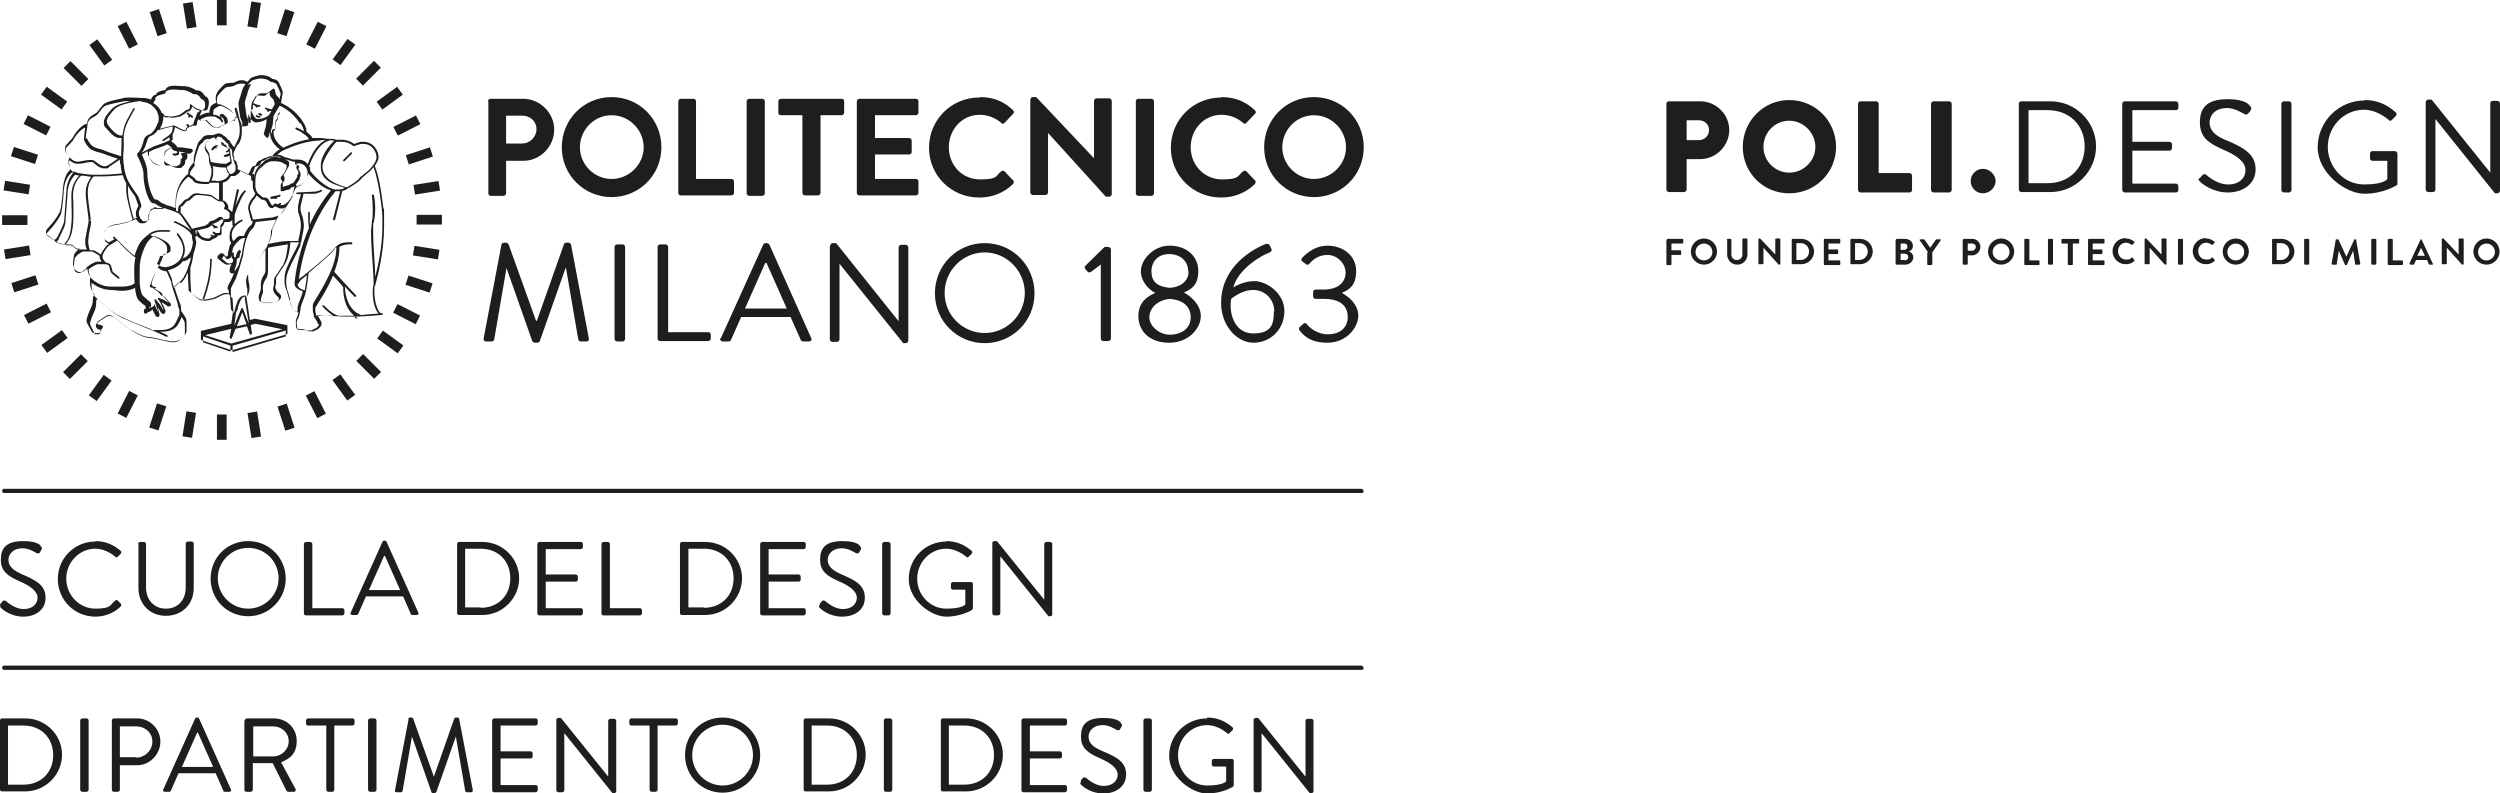 <?xml version="1.0" encoding="UTF-8"?>
<svg id="Livello_2" xmlns="http://www.w3.org/2000/svg" version="1.1" viewBox="0 0 592.3 187.9">
  <!-- Generator: Adobe Illustrator 29.3.0, SVG Export Plug-In . SVG Version: 2.1.0 Build 146)  -->
  <defs>
    <style>
      .st0 {
        fill: #1e1f1d;
      }
    </style>
  </defs>
  <g id="sfondo">
    <g id="scuola_design">
      <g>
        <path class="st0" d="M.1,143.1c.1-.1.2-.3.4-.5.2-.3.5-.5.9-.2.2.1,2,1.9,4.2,1.9s3.3-1.3,3.3-2.7-1.5-2.7-4.3-3.9c-2.7-1.2-4.4-2.3-4.4-5.1s1.3-4.4,5.3-4.4,4.2,1.3,4.2,1.3c.1,0,.4.4.1.8-.1.1-.2.3-.3.5-.2.4-.5.4-.9.2-.2-.1-1.7-1.1-3.2-1.1-2.6,0-3.4,1.7-3.4,2.7,0,1.7,1.3,2.6,3.3,3.5,3.3,1.4,5.5,2.6,5.5,5.5s-2.4,4.5-5.3,4.5-4.9-1.7-5.2-2c-.2-.2-.4-.4-.2-.8H0v-.2Z"/>
        <path class="st0" d="M22.6,128.2c2.5,0,4.3.9,6,2.3.2.2.2.5,0,.7l-.7.7c-.2.2-.4.2-.6,0-1.3-1.1-3-1.9-4.7-1.9-3.9,0-6.9,3.3-6.9,7.1s3,7.1,6.9,7.1,3.4-.9,4.7-1.9c.2-.2.4-.2.6,0l.7.7c.2.1.1.5,0,.7-1.7,1.6-3.8,2.4-6,2.4-4.9,0-8.9-3.9-8.9-8.9s4-8.9,8.9-8.9h0Z"/>
        <path class="st0" d="M32.7,128.9c0-.2.2-.5.5-.5h.9c.3,0,.5.2.5.5v10.3c0,2.8,1.8,5,4.7,5s4.7-2.1,4.7-5v-10.4c0-.2.2-.5.5-.5h.9c.2,0,.5.2.5.5v10.5c0,3.8-2.7,6.6-6.6,6.6s-6.5-2.9-6.5-6.6v-10.5h-.1Z"/>
        <path class="st0" d="M58.8,128.2c5,0,8.9,4,8.9,8.9s-4,8.9-8.9,8.9-8.9-3.9-8.9-8.9,3.9-8.9,8.9-8.9ZM58.8,144.2c3.9,0,7.2-3.2,7.2-7.2s-3.2-7.2-7.2-7.2-7.2,3.3-7.2,7.2,3.2,7.2,7.2,7.2Z"/>
        <path class="st0" d="M72,128.9c0-.2.2-.5.5-.5h1c.2,0,.5.2.5.5v15.2h7.1c.3,0,.5.2.5.5v.7c0,.2-.2.5-.5.5h-8.6c-.3,0-.5-.2-.5-.5v-16.4Z"/>
        <path class="st0" d="M83.1,145.1l7.5-16.7c0-.1.2-.3.4-.3h.2c.2,0,.3.1.4.3l7.5,16.7c.2.3,0,.6-.4.6h-1c-.2,0-.4-.1-.4-.3l-1.8-4.1h-8.8l-1.8,4.1c0,.1-.2.3-.4.3h-1c-.4,0-.6-.3-.4-.6h0ZM94.8,139.8c-1.2-2.7-2.4-5.4-3.6-8.1h-.2l-3.6,8.1h7.4,0Z"/>
        <path class="st0" d="M108.3,128.9c0-.2.2-.5.4-.5h5.6c4.8,0,8.7,3.9,8.7,8.6s-3.9,8.7-8.7,8.7h-5.6c-.2,0-.4-.2-.4-.5v-16.4h0ZM113.9,144c4.1,0,7-2.9,7-7s-2.9-7-7-7h-3.7v13.9h3.7Z"/>
        <path class="st0" d="M127.3,128.9c0-.2.2-.5.5-.5h9.8c.3,0,.5.2.5.5v.7c0,.2-.2.5-.5.5h-8.3v6h7.1c.2,0,.5.2.5.5v.7c0,.3-.2.5-.5.5h-7.1v6.3h8.3c.3,0,.5.2.5.5v.7c0,.2-.2.5-.5.5h-9.8c-.3,0-.5-.2-.5-.5v-16.4Z"/>
        <path class="st0" d="M142.5,128.9c0-.2.2-.5.5-.5h1c.2,0,.5.2.5.5v15.2h7.1c.3,0,.5.2.5.5v.7c0,.2-.2.5-.5.5h-8.6c-.3,0-.5-.2-.5-.5v-16.4Z"/>
        <path class="st0" d="M161.1,128.9c0-.2.2-.5.4-.5h5.6c4.8,0,8.7,3.9,8.7,8.6s-3.9,8.7-8.7,8.7h-5.6c-.2,0-.4-.2-.4-.5v-16.4h0ZM166.8,144c4.1,0,7-2.9,7-7s-2.9-7-7-7h-3.7v13.9h3.7Z"/>
        <path class="st0" d="M180.1,128.9c0-.2.2-.5.5-.5h9.8c.3,0,.5.2.5.5v.7c0,.2-.2.5-.5.5h-8.3v6h7.1c.2,0,.5.2.5.5v.7c0,.3-.2.5-.5.5h-7.1v6.3h8.3c.3,0,.5.2.5.5v.7c0,.2-.2.5-.5.5h-9.8c-.3,0-.5-.2-.5-.5v-16.4Z"/>
        <path class="st0" d="M194.2,143.1c.1-.1.2-.3.4-.5.2-.3.5-.5.9-.2.2.1,2,1.9,4.2,1.9s3.3-1.3,3.3-2.7-1.5-2.7-4.3-3.9c-2.7-1.2-4.4-2.3-4.4-5.1s1.3-4.4,5.3-4.4,4.2,1.3,4.2,1.3c.1,0,.4.4.1.8-.1.1-.2.3-.3.5-.2.4-.5.4-.9.2-.2-.1-1.7-1.1-3.2-1.1-2.6,0-3.4,1.7-3.4,2.7,0,1.7,1.3,2.6,3.3,3.5,3.3,1.4,5.5,2.6,5.5,5.5s-2.4,4.5-5.4,4.5-4.9-1.7-5.2-2-.4-.4-.1-.8h0v-.2Z"/>
        <path class="st0" d="M209,128.9c0-.2.2-.5.5-.5h1c.2,0,.5.2.5.5v16.4c0,.2-.2.5-.5.5h-1c-.2,0-.5-.2-.5-.5v-16.4Z"/>
        <path class="st0" d="M224.2,128.2c2.5,0,4.3.9,6,2.3.2.2.2.5,0,.7l-.7.7c-.2.2-.4.2-.6,0-1.3-1.1-3.1-1.9-4.7-1.9-3.9,0-6.9,3.3-6.9,7.1s3,7.1,6.9,7.1,4.5-1,4.5-1v-3.5h-2.9c-.3,0-.5-.2-.5-.4v-.9c0-.3.2-.5.5-.5h4.3c.2,0,.4.2.4.5v5.7c0,.1-.1.3-.2.4,0,0-2.5,1.6-6.1,1.6s-8.9-3.9-8.9-8.9,4-8.9,8.9-8.9h0Z"/>
        <path class="st0" d="M235.1,128.6c0-.2.2-.4.5-.4h.6l11.2,13.9h0v-13.2c0-.2.2-.5.5-.5h.9c.2,0,.5.2.5.5v16.7c0,.2-.2.4-.5.4h-.4l-11.4-14.2h0v13.5c0,.2-.2.5-.5.5h-.9c-.2,0-.5-.2-.5-.5v-16.7h0Z"/>
      </g>
      <path class="st0" d="M323.1,116.3h0c0,.3-.2.5-.5.5H1c-.3,0-.5-.2-.5-.5h0c0-.3.2-.5.5-.5h321.5c.3,0,.5.2.5.5h.1Z"/>
      <g>
        <g>
          <g>
            <path class="st0" d="M115.6,24c0-.3.3-.6.6-.6h7.7c4,0,7.4,3.3,7.4,7.3s-3.3,7.4-7.3,7.4h-4.1v7.7c0,.3-.3.6-.6.6h-3c-.4,0-.6-.3-.6-.6v-21.8h0ZM123.7,34c1.8,0,3.4-1.5,3.4-3.4s-1.5-3.2-3.4-3.2h-3.8v6.6h3.8Z"/>
            <path class="st0" d="M144.9,23c6.6,0,11.8,5.3,11.8,11.9s-5.3,11.8-11.8,11.8-11.8-5.2-11.8-11.8,5.2-11.9,11.8-11.9ZM144.9,42.4c4.1,0,7.6-3.4,7.6-7.5s-3.4-7.6-7.6-7.6-7.5,3.5-7.5,7.6,3.4,7.5,7.5,7.5Z"/>
            <path class="st0" d="M160.7,24c0-.3.3-.6.6-.6h3c.3,0,.6.3.6.6v18.4h8.4c.4,0,.6.3.6.6v2.7c0,.3-.3.6-.6.6h-12c-.4,0-.6-.3-.6-.6v-21.8h0Z"/>
            <path class="st0" d="M176.9,24c0-.3.3-.6.6-.6h3.1c.3,0,.6.3.6.6v21.8c0,.3-.3.6-.6.6h-3.1c-.3,0-.6-.3-.6-.6v-21.8Z"/>
            <path class="st0" d="M190,27.3h-5c-.4,0-.6-.3-.6-.6v-2.7c0-.3.3-.6.6-.6h14.4c.4,0,.6.3.6.6v2.7c0,.3-.3.6-.6.6h-5v18.4c0,.3-.3.6-.6.6h-3.1c-.3,0-.6-.3-.6-.6v-18.4h0Z"/>
            <path class="st0" d="M203,24c0-.3.3-.6.6-.6h13.4c.4,0,.6.3.6.6v2.7c0,.3-.3.6-.6.6h-9.7v5.4h8.1c.3,0,.6.3.6.6v2.7c0,.4-.3.6-.6.6h-8.1v5.8h9.7c.4,0,.6.3.6.6v2.7c0,.3-.3.6-.6.6h-13.4c-.4,0-.6-.3-.6-.6v-21.8h0Z"/>
            <path class="st0" d="M232.1,23c3.3,0,5.7,1,7.9,3.1.3.3.3.7,0,.9l-2,2.1c-.2.3-.6.3-.8,0-1.4-1.2-3.2-1.9-5.1-1.9-4.2,0-7.3,3.5-7.3,7.7s3.1,7.6,7.4,7.6,3.6-.8,5-1.9c.3-.2.6-.2.8,0l2,2.1c.3.2.2.7,0,.9-2.2,2.2-5.1,3.2-8,3.2-6.6,0-11.9-5.2-11.9-11.8s5.3-11.9,11.9-11.9h.1Z"/>
            <path class="st0" d="M244.1,23.6c0-.3.3-.6.6-.6h.8l13.7,14.5h0v-13.6c0-.3.3-.6.6-.6h3c.3,0,.6.3.6.6v22.1c0,.3-.3.6-.6.6h-.8l-13.7-15.1h0v14.1c0,.3-.3.6-.6.6h-3c-.3,0-.6-.3-.6-.6v-22.1h0Z"/>
            <path class="st0" d="M269.1,24c0-.3.3-.6.6-.6h3.1c.3,0,.6.3.6.6v21.8c0,.3-.3.6-.6.6h-3.1c-.3,0-.6-.3-.6-.6v-21.8Z"/>
            <path class="st0" d="M289.3,23c3.3,0,5.7,1,8,3.1.3.3.3.7,0,.9l-2,2.1c-.2.3-.6.3-.8,0-1.4-1.2-3.2-1.9-5.1-1.9-4.2,0-7.3,3.5-7.3,7.7s3.2,7.6,7.4,7.6,3.6-.8,5-1.9c.3-.2.6-.2.8,0l2,2.1c.3.2.2.7,0,.9-2.2,2.2-5.1,3.2-8,3.2-6.6,0-11.9-5.2-11.9-11.8s5.3-11.9,11.9-11.9h0Z"/>
            <path class="st0" d="M311.3,23c6.6,0,11.8,5.3,11.8,11.9s-5.3,11.8-11.8,11.8-11.8-5.2-11.8-11.8,5.2-11.9,11.8-11.9ZM311.3,42.4c4.1,0,7.6-3.4,7.6-7.5s-3.4-7.6-7.6-7.6-7.5,3.5-7.5,7.6,3.4,7.5,7.5,7.5Z"/>
          </g>
          <g>
            <path class="st0" d="M118.8,58c0-.3.3-.5.6-.5h.5c.2,0,.5.2.6.4l6.5,18.1h.2l6.4-18.1c0-.2.3-.4.6-.4h.5c.3,0,.5.2.6.5l4.2,22.1c.1.5-.1.8-.6.8h-1.3c-.3,0-.5-.2-.6-.5l-2.9-16.9h-.1l-6.1,17.3c0,.2-.4.4-.6.4h-.6c-.2,0-.5-.2-.6-.4l-6.1-17.3h0l-2.9,16.9c0,.2-.3.5-.6.5h-1.3c-.5,0-.7-.3-.6-.8l4.2-22.1h.1Z"/>
            <path class="st0" d="M145.6,58.5c0-.3.3-.6.6-.6h1.3c.3,0,.6.3.6.6v21.8c0,.3-.3.6-.6.6h-1.3c-.3,0-.6-.3-.6-.6v-21.8Z"/>
            <path class="st0" d="M155.8,58.5c0-.3.3-.6.6-.6h1.3c.3,0,.6.3.6.6v20.2h9.5c.4,0,.6.3.6.6v.9c0,.3-.3.6-.6.6h-11.4c-.4,0-.6-.3-.6-.6v-21.8h0Z"/>
            <path class="st0" d="M170.8,80.1l10-22.1c.1-.2.3-.4.6-.4h.3c.3,0,.5.2.6.4l9.9,22.1c.2.4,0,.8-.6.8h-1.3c-.3,0-.5-.2-.6-.4l-2.4-5.4h-11.7l-2.4,5.4c0,.2-.3.4-.6.4h-1.3c-.5,0-.8-.4-.6-.8h.1ZM186.4,73.1c-1.6-3.6-3.2-7.2-4.8-10.8h-.3l-4.8,10.8h9.9Z"/>
            <path class="st0" d="M196.7,58.2c0-.3.3-.6.6-.6h.8l14.8,18.5h0v-17.5c0-.3.3-.6.6-.6h1.1c.3,0,.6.3.6.6v22.1c0,.3-.3.6-.6.6h-.6l-15.1-18.8h0v17.9c0,.3-.3.6-.6.6h-1.1c-.3,0-.6-.3-.6-.6v-22.1h.1Z"/>
            <path class="st0" d="M233.3,57.6c6.6,0,11.8,5.3,11.8,11.9s-5.3,11.8-11.8,11.8-11.8-5.2-11.8-11.8,5.2-11.9,11.8-11.9ZM233.3,78.9c5.2,0,9.5-4.3,9.5-9.5s-4.3-9.6-9.5-9.6-9.5,4.3-9.5,9.6,4.3,9.5,9.5,9.5Z"/>
            <path class="st0" d="M260.9,62.6l-2.4,1.8c-.3.2-.5.2-.8,0l-.6-.7c-.2-.3-.1-.6,0-.7l4.6-4.5h.9c.3,0,.6.3.6.6v21.1c0,.3-.3.6-.6.6h-1.2c-.4,0-.6-.3-.6-.6v-17.6h.1Z"/>
            <path class="st0" d="M273.7,69.4h0c-1.5-.8-3.4-2.6-3.4-5.2s2.9-6,6.8-6,6.8,2.4,6.8,6-1.9,4.4-3.4,5.1h0c1.5.8,4,2.8,4,5.6s-2.8,6.3-7.5,6.3-7.3-2.8-7.3-6.3,2.4-4.8,4-5.5h0ZM277.1,79.3c2.8,0,5-1.5,5-4.1s-1.8-4.1-4.9-4.4c-3.2.3-4.9,2.4-4.9,4.4s2.3,4.1,4.9,4.1h-.1ZM281.5,64.3c0-2.5-1.9-4.1-4.5-4.1s-4.2,1.7-4.2,4.1,1.3,3.6,4.4,3.9c3-.3,4.4-1.9,4.4-3.9h0Z"/>
            <path class="st0" d="M300.1,57.8c.3,0,.6,0,.7.3l.4.8c.2.4,0,.8-.6,1-1.5.5-7.3,3.8-8.4,8.2,0,0,2.2-1.5,5-1.5s7.1,2.8,7.1,7.1-3.3,7.5-7.3,7.5-7.7-4.1-7.7-9.4c0-8.7,7.5-12.8,10.8-14.1h0ZM301.9,73.8c0-2.9-2.2-5.1-5-5.1s-5.2,2.1-5.2,2.1c-.6,3.3.7,8.2,5.2,8.2s4.9-2.4,4.9-5.2h.1Z"/>
            <path class="st0" d="M307.9,77.5l.9-.8c.4-.3.6-.2.9.2.3.4,2.1,2.3,4.9,2.3s4.7-1.5,4.7-4.1-1.7-4.3-5.8-4.3h-1.8c-.4,0-.6-.2-.6-.7v-.8c0-.5.2-.7.7-.7h1.8c3.5,0,5.2-1.8,5.2-4s-2-4.2-4.3-4.2-3.6,1.3-4.3,2.1c-.2.2-.5.4-.9,0l-.8-.6c-.3-.2-.2-.6,0-.8,0,0,2.4-2.9,6-2.9s6.8,2.3,6.8,6-1.9,4.5-3.4,5.2h0c1.5.8,3.9,2.6,3.9,5.4s-2.8,6.4-7.3,6.4-5.9-2.1-6.6-2.9c-.2-.2-.2-.6,0-.8h0Z"/>
          </g>
        </g>
        <g>
          <g>
            <path class="st0" d="M90.4,74.3c-.7,0-1.7-2.6-1.7-4.9s0-1.2.2-1.8c.6-2.3,2.1-7.7,2.1-14.2s0-2.8-.2-4.3c-.5-4.3-1.1-7.5-2-9.8h0c.4-.6.9-1.4.9-2.1,0-1.4-1.2-3.6-3.6-3.6h-.7l-1.5.5c-1.2-.9-2.4-1-3.2-1h-1s-.5-.2-1.2-.2-.3,0-.5,0h0c-.7,0-1.4-.2-2-.2s-1.3,0-2,0c0-.2-.5-.8-1.4-1.5v-.3c0-.8-.8-2-.8-2-1.9-3.1-4.8-4.3-5.2-4.5,0-.4.2-1.1.2-1.5h0c0-.1.2-.6.2-.9h0c0-.6-.6-1.7-.9-2.4-.4-.8-1.3-.9-1.6-.9-.8-.8-2-.9-2.6-.9h-.4s-1.6.4-1.9.6c-.2.1-.6.5-1,1-.5-.3-.9-.4-1.3-.4-1,0-1.8.6-2,.6,0,0-.8,0-1.3.1-.6,0-1,.3-2.2,1.7-.6.7-.7,1.4-.7,1.9s.2.9.2,1c-.5.2-1,.5-1.2.7-.4.4-.5,1.4-.5,1.7h-.2c-.9,0-1.8.6-1.8.6,0,0-.7.1-.8.6h0c0,.3.4.7,1,.7h0c.5,0,.7-.1.8-.2h0c.2.3,1.5,1.5,1.5,1.5,0,0,.5.4,1.2.4s.6,0,1-.3c.5-.4,1.2-.3,1.5-.9.2,0,.8-.2,1.1-.3,0,0,.3-.2.5-.4h0s.7-.7.8-.6h0c.5,1.2.6,2.2.6,3.1,0,1.7-.6,2.5-.6,2.5,0,0-.5,1-.7,1.5-.2-.3-.3-.4-.5-.5,0-.3-.3-.5-.4-.5h0c0-.8-.9-.9-.7-.9-.2-.5-.8-.8-.9-.8-.3-.5-1.1-.6-1.1-.6h0c-.4,0-1.2.3-1.4.4h-.3c0,0-.4,0-.7,0h-.2c-.4,0-1.2.2-1.6,1,0,0-.6.4-.8.9,0,0-.9,2.6-1,3.5,0,1,0,.7,0,1,0,.2-1.3,1.3-1.3,2.3s0,.3,0,.5c-.8.5-3,2.6-3,6.8s0,.9,0,1.3c-1-.4-2-.7-2.2-.7-.2-.2-.4-.3-.5-.3-.2,0-1-.4-1.1-.6-.3-.3-.8-.5-1.2-.5h0c-.2-.2-.8-1.4-1.1-2.4-.3-1.1-.6-2.4-.6-3.8v-.2c0-1.6-1-3.5-1.3-4.2h0c0,0,1.4-.8,1.4-.8v.4c0,.2,0,.5.2.7,0,0,.7,2.1,3.1,2.3h2.2c.5.3,1,.6,1.7.6s.8,0,1.1-.4c0,0,.6-.3.6-1.2s0-.2,0-.3c.2,0,.5-.4.5-.8s0-.3,0-.4l-.2-.3h.8c0,0,.6-.2.7-.8h0c0,0-.2-.3-.2-.3,0,0-1-.2-1.2-.2l-1.3-.2h-1c-.2-.6-1.2-1.3-1.5-1.5.2,0,.3-.2.4-.3v-1.1h0v-.2c.4-.6.5-1.3.5-1.7l1,.5s.8.4,1.3.5h0c.5,0,.6-.5.6-.6l.2-.2c.2,0,.3-.2.4-.3,0,0,.4,0,.6-.1,0,0,.2-.2.3-.2,0,0,.2.1.4.1.3,0,.5-.2.5-.6,0-.7.8-2.3,1-2.7,0-.2,0-.3.2-.4.2,0,.3.1.5.1s0,0,0,0c.8,0,.9-.6.9-.8,0,0,.2-.5.2-1.1s-.2-1.3-.9-1.5c-.2-.3-.8-1.4-1.9-1.4h-.2c-.3-.2-1.6-1-3-1s-.3,0-.5,0c0,0-.7-.1-1.5-.1s-2.1.1-2.3,1c-.5.1-2.1.3-2.3,1.2h-.3c-.2.1-.7.5-.8,1.1-.9-.4-1.7-.4-2.1-.4h-.3s-1.2-.1-2.5-.1-1.4,0-1.9.2c-1.5.3-3.4.7-4.2,1.2s-1.5,2-2.1,2.3c-.6.4-1.7.8-2,2,0,.2,0,.3-.1.5-.3,0-1.9.6-3.5,3.5,0,0-1.1,1.2-1.4,1.5-.2.2-.2.5-.3.8,0,.6.2,1.2.5,1.5,0,0,.3.4.6.7-.1.2-.3.5-.3,1s.2,1.1.6,1.8c-.5.3-1.6,1.4-1.9,4.6,0,0-.2,3.9-.7,5.4-.9,2-3,4.1-3,4.1,0,0-.3.3-.3.7s.1.6.4.8l1.5,1.1h.1v.2c.2.4.7.4,1.3.6.5.2,1,.3,1.2.3s.2,0,.4,0c.9,0,1.3,0,1.7.4s.4.4.7.6c0,0,.3,0,.7,0-.6.4-1.3,1-1.4,1.7,0,.4-.2,1.1-.2,1.8s.4,2.1,1.9,2.1h.2s.9-.5,1.3-.9c0,.4.2,1.4.7,2h0c0,0-.1.5-.1,1.1,0,.9.2,2.1,1.1,3.1-.1.2-.4.5-.4.9s0,1.3-.4,2.1c-.4.8-1.1,2.5-1.1,3.2h0c0,.4.3.9.6,1.4.1.2.3.5.4.7,0,0,0,.2.1.2h0c.1.3.3.4.5.6h.6c0,0,0,0,0,0h.5c.1,0,.5,0,.6-.4v-.2h0c.2-.2.5-.5.6-.9,0,0,0-.2-.2-.3-.2,0-.5-.2-.7-.2-.3,0-.4,0-.4-.2s-.1-.3-.1-.3h0c0-.2.3-.3.4-.4s2-1.4,2.3-1.4h0c.4,0,1.1.3,1.3.5.4.3,3,2.6,3.7,2.9.6.2,2.9,1.7,4.2,1.8,1.1,0,3.2.6,4.1.8.5,0,1.2.3,1.9.3s1.5-.2,2-.7c.8-.9,1.2-1,1.3-1.8,0-.3,0-1,0-1.7s0-1.1-.3-1.6c-.5-.8-1-1.4-1-1.5h0v-.6c0-.9-.5-1.6-.5-1.7s-.3-.9-.6-1.8c-.2-.5-.3-1.1-.5-1.6.2-.2.7-.6,1.2-1.2.3.3,3.7,3.9,5.2,4.3h0c0,0,1.6,0,3-.5,1.1-.4,1.9-1.1,2.7-1.1s.5,0,.8.2h0c0,.2.2.3.3.4l.2,2.9h0c0,.2,0,.7.5.9l-.4,2.9-7.2,1.7h0v2l.2.2,7.1,2.4h0l13-3.8s.2,0,.2-.2v-1.8h0c0,0,0-.2-.2-.2l-7.5-1.5-1.2.3-.8-5.4h0c.3-.4.7-1.1.7-1.9v-.8c-.2-1.1-.3-1.6-.3-2s0-.5,0-.7c0-.2,2.5-3.2,4.1-6.1h0v4.6c0,.6,0,1.3-.3,1.5-.4.6-.8,1.5-.8,2.1h0v1.4c0,.2-.5,1.6-.5,1.6v.3c0,.3,0,1.2,1.1,1.3h1.5c.5,0,1.3,0,1.7-.2.5-.3,1-.7,1-1.2v-.2c-.2-.5-.6-.7-.9-1-.2-.3-.5-.8-.5-1.1h0c0,0,.2-.6.2-1h0v-.5c0-.4,0-.9.2-1,.2-.4,2-3,2-3.1,0,0,.9-1.3,1.2-5h0c1,0,1.6,0,2,0v.2l-.9,1.8s-1.5,2.8-1.7,3.5c-.2.4-.8,1.6-.8,3.3s.2,1.8.6,2.9l.5,1.8c.8,2.6,1.2,3,2.2,3.1h0c0,.3-.2.7-.2.8,0,.2-.3.6-.4,1.1v.8c0,.6,0,1.4.8,1.5h.3c.4,0,.8,0,1,0,.2,0,.7.2,1,.3h.5c.2,0,.4,0,.6,0,.2-.2.7-.3,1-.5.2-.2.9-.7.9-1.3h0c0-.7-1.1-2.1-1.1-2.1h0c.9.2,3.8.3,6.7.4h2.4c2.2,0,6.3-.4,6.3-.4,0,0,.2,0,.2-.2s0-.2-.2-.2h-.4ZM79.7,33.6h.9c.8,0,1.9,0,3.1,1h.2l1.6-.5h.6c2.1,0,3.1,1.9,3.1,3.2s-1.9,3.1-1.9,3.1l-2,1.6c-.5.9-2.4,1.9-3.1,2.4-4.5-1.2-5.8-3.1-5.8-4.9s2.6-5.2,3.2-5.8h.1ZM78.5,33.3h.7c-.8.8-3.2,3.3-3.2,6s1.4,4,5.7,5.2c-.5.3-1,.4-1.5.4h-.8c-3-.6-5.8-4.3-5.9-4.4,0-.4,0-.8-.2-1.1v-.2s1.5-4.6,4.2-5.7c.4-.2.7-.3,1.1-.3h0ZM73,41.2v.2s-.6,2-2,2.5c-.2,0-.6.4-.7.4h0v-.2c0,0,0-.2-.2-.3,0,0-.2,0-.3.2h0s-.2,1.2-.5,2.1c0,.3-.2.4-.2.4,0,.2-.3.5-.4.7-.8,1.2-1.6,1.4-2,1.4h-.4l.3-.2c0,0,0-.2,0-.3,0,0-.2,0-.3,0l-.5.3h0c-.2,0-.5-.2-.5-.2h-.2l-.5.5h0c-.3,0-.7-.9-.9-1.3-.2-.4-.6-.6-.8-.6h-.6s-1.1-.9-1.2-1c-.5-.6-.6-1.5-.6-1.5v-1.5c0-2,1-2.8,1-2.8l.8-.7s.6-.5.7-.6c0,0,.8-.4,1.2-.5,0,0,.4,0,.7,0h.5c.2,0,1.4.2,1.4.3l1.1.6v.6c0,.3-.8,1.7-1.2,2,0,0-.2.3-.2.5,0,.4.3.6.4.7h0v.3s-.3.3-.4.6v.5c0,.2,0,.6,0,.8,0,.2.3.3.4.2.4,0,.9-.3,1-.3h0c.3,0,.8,0,1.1-.6h0s.4,0,.7-.2c.3-.2.6-.8.7-.9.2-.2.3-.5.4-.5,0-.2.2-.3.2-.5v-.2h0c.2-.3.2-.4.2-.6v-.4c0-.3-.5-.9-.5-1,0,0,0-.3.2-.5h0c0-.4-.4-.5-.6-.6,0,0,0-.2,0-.3h0c0,0,0,0,.2,0,.8,0,2.3.2,2.4,2.5h0v.5h0l-.2-.4ZM67.7,49c-.4.7-.9,1.3-1.1,1.6s-.8.5-1.2.7c-.4,0-.7.2-.7.2l-4.5.5h-.3c0-.4-.5-1.7-.7-2.5v-.2c0-.8,1-2.2,1.1-2.2.2-.2.4-.6.5-.8.4.4,1.2,1,1.2,1,0,0,.6,0,.7.2,0,0,.3,0,.4.3.2.2.4,1.5,1.3,1.5h.2l.5-.4c.2,0,.7.3.8.3,0,0,.3.2.7.2s.6,0,1-.3h0ZM59.8,41.3h0v-.3h0c.4-.4.3-.9.6-1.3,0-.2.2-.3.5-.3,1.1-.3.8-1.2,1.2-1.2.6-.2,1.2-.6,1.3-.7h0c.4,0,1.1-.4,1.3-.4h1.3c.2,0,.6.3,1,.5.3,0,.6.2.8.2s1.3.4,1.6.5h.5c0,0,0,.2,0,.4,0,0,0,.3.2.3,0,0,.2,0,.3.2h0s-.2.2-.2.5h0c0,.3.5.9.5,1.1v.3h0c0,.2-.3.3-.3.5v.2h0v.2c-.2.2-.3.5-.4.6-.2.2-.5.8-.6.8,0,0-.6,0-.8.4q-.2.3,0,0c-.2,0-.6.2-.7.2h0c-.3,0-.7.3-.9.3h0v-1c0,0,.3-.3.4-.6v-.3c0,0,0-.3,0-.4,0,0-.2-.3-.2-.4v-.2c.4-.5,1.1-1.8,1.3-2.2v-.4c0-.3,0-.5-.2-.6-.2-.2-1-.6-1.2-.7-.2,0-1.2-.3-1.6-.3h-.5c-.3,0-.7,0-.9.2-.3.2-1,.4-1.2.6-.2,0-.7.7-.8.7l-.8.7s-1,.9-1.1,2.8v-.2h0v-.9h0l-.3.2ZM75.9,33.2h1.2c-2.5,1.2-3.8,4.6-4.2,5.7-.6-.9-1.7-1.1-2.3-1.1h-1.2s-1.2-.4-1.6-.5c0,0-.3,0-.6-.2-.4-.2-.8-.4-.9-.4h-.6c.3-.3.9-.9,1.7-1.2.2,0,4.3-2.2,8.6-2.2h0ZM71.3,29.3s.7,1.2.7,1.8c-.5-.3-1.1-.6-1.7-.9,0,0-.2,0-.3.1,0,.1,0,.2,0,.3.7.3,1.4.7,1.9,1.1.8.5,1.2,1,1.3,1.3-3,.5-5.4,1.7-6.1,2-2.1-1.5-2.3-3-2.3-3.6v-.3s.2-.2.3-.3c.2-.3.2-.6.2-.9v-.8c0-.1,0-.3.3-.5.4-.4.3-1.1.3-1.3,0,0,.2-.2.4-.4v-.4c0-.4-.2-1-.2-1.1h0v-.4c.4.1,3.1,1.3,4.9,4.2h.2ZM58.7,20.1h0c.4-.4.8-.9,1-1,0-.1,1.6-.5,1.7-.5h.3c.6,0,1.7.1,2.4.8h.2s1.1.2,1.3.7c.3.7.9,1.9.9,2.1h0c0,.3-.2.6-.2.9h0c0,.4,0,1.3-.2,1.5h0c0,.3,0,.5,0,.7h0c0,.4.2.9.2,1.2h0c0,.2-.4.3-.5.7,0,.2,0,1-.2,1-.3.3-.4.6-.4.8h0v.8c0,.3,0,.5,0,.6,0,.1-.2.2-.2.2,0,0-.3,0-.4.1l-.2.2h0c0,.1,0,.4,0,.6v.2c0-.1-.3-.4-.3-.5l.5-1.6.2-2.1h0c0-.1,1.6-2.7,1.6-2.7v-.2c0-.4,0-1.1-.4-1.5-.2-.1-.8-.9-.7-.9,0-.3-.2-1-.2-1,0,0,0-.1-.2-.2h-.2s-1.2,1-1.5,1.1h-1.2c-.3,0-.9.1-1.1.5,0,.2-.6,1.1-.7,1.3-.2.3-.3,1.1-.3,1.6s0,.3-.2.4c0,.1-.2.3-.3.5v.3c0,.3,0,.5,0,.9v.4c0,.4,0,.9,0,1.1h-.2s-.2,0-.3.1v-.3h0c0-.4-.4-1.2-.5-1.5,0-.2-.4-2.5-.4-3h0c0-.4.5-1.9.6-2.2,0-.2.4-1.3.6-1.7,0-.1.2-.3.4-.5h-.6ZM63,25.9h0s0,0,.3.2h0c0,.3,0,.4.2.4s.2,0,.3-.2h.5l-.6,1h0c-1.1.9-2.5.9-2.8.9h0c-.8-.2-1.4-2.1-1.4-2.1h0c0-.1,0-.3,0-.5,0-.4.2-1.3.2-1.4.2-.2.6-1,.8-1.3,0-.1.5-.3.7-.3h0c0,0,.6.1,1,.1h.5c.2-.1.8-.6,1.2-.9,0,.2,0,.5,0,.6,0,.4.7,1,.9,1.2,0,0,.3.9.3,1.1h0l-.7,1.2h0c-.6,0-1.3-.4-1.3-.4h-.3c0,0,0,.2,0,.3h0ZM53.4,29.3c0,.3-.5.2-1.3.7-.2.2-.5.2-.7.2s-.5,0-.6-.1-.3-.1-.3-.1l-1.4-1.4c0-.1-.2-.2-.3-.2-.2,0-.3,0-.4.2h-.4c-.3,0-.5-.1-.6-.2.2-.1.5-.3.5-.3,0,0,.8-.5,1.6-.5h1c.3,0,.5,0,.9.3l.8.5h0c0,.2.3.5.3.5,0,.1.2.1.3,0s.2-.2,0-.3c0,0-.2-.3-.3-.6,0-.1-.2-.3-.2-.3h0v-.2h0s.2.3.5.5c.3.3,0-.2.4.9v.4h0c0,.1.2,0,.2,0ZM55.1,28.5c0,.1-.2.2-.3.3-.2.1-.6.2-.8.3v-.3c-.2-1-.3-1-.5-1.2-.3-.2-.4-.4-.5-.5,0,0-.2-.1-.5-.1h0c0,0-.3,0-.4.2,0,.1,0,.3,0,.4h-.2c-.4-.3-.8-.4-1.1-.4h-.3c0-.4,0-1.2.3-1.4.3-.2.8-.6,1.2-.7h.5c.7.3,2.6,1.2,3,2.2,0,.3.2.6.2.8s0,.4,0,.5h-.4ZM56.6,34s.7-1,.7-2.8,0-1.7-.5-2.8h0l-.7-2.7c0-.1-.2-.2-.3-.2s-.2.2-.2.3l.5,1.9c-.2,0-.3.1-.5.2,0-.2,0-.5-.2-.8-.6-1.3-2.5-2.1-3.3-2.4h-.5s-.2-.3-.2-.9,0-1,.6-1.6c1.2-1.4,1.5-1.5,1.9-1.6.5,0,1.4-.2,1.4-.2,0,0,.9-.6,1.8-.6s.7,0,1,.2c0,.2-.2.3-.3.4-.3.5-.6,1.5-.7,1.9,0,.2-.6,1.6-.6,2.2h0c0,.6.3,2.8.4,3.2,0,.3.5,1.2.5,1.3h0c0,.2,0,.8,0,.8v.2h.2s0,0,.3-.1,0,0,.2,0h0c.2,0,.6,0,.7-.4,0-.2,0-.7,0-1.2s0-.3,0-.4c0-.4,0-.6,0-.8s0-.1,0-.1h0c.2.5.7,1.7,1.7,2h0c.2,0,1.5,0,2.7-.8l-.2,1.7-.5,1.7v.2s.4.7.8.9h0c.4-.2.3-.4.5-.7,0-.2,0-.4,0-.5h.2c0-.1,0,.1,0,.1,0,.8.3,2.3,2.3,3.8-1,.5-1.7,1.4-1.7,1.4v.2h-.5c-.3,0-1.1.4-1.2.4h0c-.4,0-.9.5-1.5.7-.9.4-.5,1.1-1.1,1.2-.4,0-.6.3-.8.6-.2.5-.4,1.1-.4,1-.2,0-.2.3-.2.4l-2.6-1.2v-.2h0v-.4c0-.3,0-.5-.2-.7v-.2h0c0-.4-.4-.6-.6-.7h0v-.5c0-.2-.2-.8-.2-.8v-.2c0-.2.8-1.9.9-2h0l.4-.4ZM51.8,32.4h0s.8,0,.9.5c0,0,.7.5.7.6.3.6.8.4.7.8h0v.3s.3.2.3.4l.2.2s.3,0,.4.6c0,0,0,.5,0,.6,0,0,0,.7.3,1v.4c0,.1,0,.2,0,.3,0,0,0,0,.2.2s0,0,0,0h0s0,0,0,.2v.2s.3.3.3.6h0v1c0,0,0,.2-.2.4,0,0-.4.4-.7.5h-.5v-.2h0c-.2-.4-.6-.4-.6-1.5h0c.3-.2.7-.4.9-.6.2-.2.2-.3.2-.5,0-.4-.2-1-.2-1.1h0c0-.2-.2-1.6-.2-1.7s0,0,0,0h0v-.3s-.4-.2-.8-.4h0c0-.2,0-.5-.5-.8-.3-.3-.7-.5-.8-.6l-.6-.5c-.4,0-.7-.2-.9-.2.3,0,.5-.2.6-.2h0v-.3ZM53.4,49.6s1,.6,1,.9,0,.4,0,.6c0,.4,0,.7-.5.8h-1c0-.2-.2-.4-.4-.5h-.3c-.2,0-.4,0-.6.2-.2.2-1.1.7-1.2.7-.2,0-.6,0-.9.4,0,0,0,.3-1,.8l-3,.7c-.6-1.1-2.4-3.5-2.4-3.5h0s-.2-.2-.3-.2h0v-.9c0-.5,0-.7.2-.7h.2c0,0,.3-.4.5-.6s.7-.8.8-.7c.4,0,.7-.4.9-.6.2-.2.7-.8,1.3-.8h.2c.9,0,3.1.3,3.2.4.3.2,1.5,1.1,1.8,1.1h.4c.3,0,.7.2.8.6h0c0,0,.2.2.2.5,0,0,0,.2-.2.4v.2s0,0,0,.2h.1ZM50.7,54.9h-.3v.2h0c0,.3.3.4.5.5,0,0-.2.2-.2.2h-.2l-.3-.2h-.3v.3l.3.2h0c-.4,0-.4.3-.6.4h-.4c-.7,0-1.5-.4-1.7-.7-.3-.4-.6-1-.6-1,0,0-.2-.2-.3,0,0,0-.2.2,0,.3h0v.2h0l-.2.2c0-.2,0-.5-.2-.8l3-.7c.9-.5,1.2-.8,1.2-1h0s.4,0,.6-.2c.3,0,1.1-.6,1.4-.8h.5s0,.2,0,.3c-.2.7-.7,1-.7,1.1v.2c0,0,0,1.2-.2,1.6h-.3c0,0-.3,0-.3,0h-.4s0,0,0-.2h-.2ZM50.8,55.2h0,0ZM51.2,42.8h-1.1c.3-.7.4-1.5.4-1.5v-.5c0-.3,0-.6,0-.9,0-.2,0-.4-.2-.6.6.2,1.7.4,3.3.4,0,1.1.7,1.5.7,1.5h0c-.5,1.4-1.9,1.7-3,1.7h0ZM53,34s.2,0,.2.2l.2.2c0,0-.3-.2-.4-.2h0c0,0,0-.2,0-.2ZM51,33c.2,0,.5,0,.8,0,0,0,.5.4.6.5h.2c0,0-.2.3-.2.5s.2.4.4.5c.4.2,1.1.6,1.4.8,0,0-.2.3-.6.5,0,0-.2.2,0,.3,0,0,0,0,.2,0s0,0,0,0c.2,0,.4-.2.5-.3v.5h0c-.3.2-1.1.4-1.1.4,0,0-.2.2-.2.3s.2.2.3.2c0,0,.7,0,1.1-.4v.3h0c0,.2.2.8.2,1.1s0,0,0,0c-.3.2-.7.4-1,.6-2.2,0-3.5-.4-3.7-.5,0-.4-.2-.9-.2-1.1h0c0-.6-.2-1.1-.5-1.5-.2-.3-.5-.6-.5-1s0,0,0-.2c0-.6.7-1.5.8-1.5.3,0,.6-.4,1.4-.4h0ZM46,39c0-.3,0,0,.2-1,0-.8,1-3.4,1-3.4.2-.4.8-.8.8-.8.4-.8,1-.9,1.3-.9h.5-.2c-.5.2-.9,1.1-1.1,1.9v.2c0,.6.4,1,.6,1.3.2.2.4.8.4,1.1h0c0,.6,0,1.3.4,1.9,0,.2,0,.4.2.6,0,.3,0,.6,0,.8v.5s-.4,1.8-.7,1.9h-.6c-.5,0-1.1,0-1.6-.2-.2,0-.5,0-.6-.2h-.2c-.2-.5-.5-.7-1.4-1.3h0c0,0,0-.2,0-.3,0-.6,1.1-1.7,1.3-2.1h-.3ZM44.7,41.9c.8.6,1,.7,1.1,1,.4.6,1.8.7,2.8.7s.6,0,.8,0c0,0,.2-.2.3-.3h0s.6,0,1.3,0h.9v4h-.3c-.4-.3-1.2-.9-1.4-1-.5-.3-2.4-.3-3.4-.5h-.3c-.9,0-1.5.8-1.7,1s-.5.4-.6.4c-.5,0-.9.7-1.1.9l-.4.4h0c-.4.2-.5.7-.5,1.1v.5c-.2,0-.3-.2-.5-.2v-1.5c0-4.3,2.4-6.1,2.9-6.5h.1ZM39.2,49.4c.6.2,2.5.7,3.3,1.3h0l.3.3h0s2.2,3.2,2.5,3.7c-1.4-1.4-3.8-2.3-3.8-2.3,0,0-.2,0-.3,0,0,0,0,.2,0,.3,0,0,3.8,1.5,4.3,3.2,0,.3,0,.5,0,.5,0,0,.2.8.2.9h0c0,.9-.5,3.4-2.4,3.9.3-.6.5-1.3.5-2.1s-.4-2.4-1.6-3.8c0,0-.2,0-.3,0,0,0,0,.2,0,.3,1.1,1.4,1.5,2.6,1.5,3.5s-.3,1.6-.6,2.2c-.5.8-1.8,1.8-3.5,2h-.2c-.6,0-1.1-.2-1.4-.4-.3-.2-.4-.4-.5-.4h0c.3-.6.6-1.3.7-1.8.4,0,1.6-.3,1.7-1.2v-.6c0-.9-.6-1.9-4-3.2.4-.3,1.2-.8,2.7-.8h1.7c.8,0,.2,0,.2-.2s0-.2-.2-.2h-1.7c-2.2,0-3.2,1.1-3.3,1.2,0,0-1.5,1-2.2,2.5-.3.7-.7,1.5-.9,2.4-1.1-.7-3.3-3-4.3-4l-.5-.5h-.3s-.1.2,0,.3h0s.1,0,.3.3c-.3.2-.8.4-1.3.7-.1,0-.4-.2-.8-.5-.2-.2-.2-.3-.2-.7v-1.3h0c0-1,2-1.5,2.5-1.6.6,0,2.9-.6,2.9-.6l1-.4h.1l.9-.4h0c.2.2.5.6.7.8s.5.2.7.2h.4c.4,0,.8-.4.8-.4.3-.2.2-.6.3-.8,0-.2,0-.8.2-1,0,0,.2-.5.2-.7,0,0,.4-.2.6-.3,0,0,.3-.2.3-.2h1.1c.4,0,.5,0,.9,0,.2,0,.3,0,.4-.2h.3ZM36.1,68.3c.2,0,1.1.6,1.2.7l.6.6c0,.2.3.4.3.4.2,0,.7.4.7.4,0,0,1,1.2,1.1,1.3h0c0,0-1.3-.7-1.3-.7l-1-.4h-.3v.3c.4.3.8,1.2.8,1.2,0,0,.3.8.5,1.1h0q0,0,0,.2l-.2-.2-.5-.9-1.1-1.4h-.3v.3l.2.6.2.6.3.9s.2.7.2.8h0l-1-2.2h0q0,0,0,0h0s0,0,0,0h0v.5s0,0-.2.2l-.4.2c0,0-.4,0-.6.3h0v-.2h0c0,0,.3-.2.5-.3v-.3c0-.3,0-.6-.2-.7-.2-.3-.8-.6-.8-.7l-.8-.7c-.5-.4-.8-1.6-.9-3.1h0c0-1.1,0-2.1,0-3.1v-.4c0-1.1.2-2.1.4-2.9.3-1,.6-1.8,1-2.6.6-1.2,1.6-2,2-2.2,3.6,1.3,3.9,2.3,3.9,2.9s0,.4,0,.6c0,.5-1.5.8-1.5.8,0,0-.2,0-.2.2,0,.3-.5,1.5-.8,2.1s-.3.5-.3.5l-.7,1.4s-.9,2.2-1,2.8h0c0,.8,1,.8,1.2.9h0l-.4.2ZM21.3,52.1h.2c0-.9-.7-4.3-.7-6.6s1.2-3.5,1.4-3.7h1.7c2.5,0,4.7-.3,5.2-.3.2.8.5,1.4.8,1.9h0v1c0,.6,0,1.9.4,3.3.4,2,1,3.8,1.1,4.4l-.9.4s-2.3.6-2.8.6-2.8.5-2.9,2h0v1.3c0,.4,0,.8.4,1,.2.2.5.3.6.4-.3.2-.6.4-.7.6-.5.6-1,1.3-1.2,1.9-.4-.3-1.4-.9-1.7-1,0,0-.5,0-.9,0h0c-.3-.8-.4-1.5-.4-2.1s.2-1.5.2-1.9c.3-1.2.5-2.4.5-3h-.3ZM32.4,51.6l-.7.3c-.2-.7-.7-2.4-1.1-4.4-.3-1.3-.3-2.5-.3-3.2v-.3c0,0,.2.2.2.3.2.5,1.5,2.2,1.5,2.2,0,0,.8,2.2.8,2.3h0s-.5.7-.6,1.5v.3c0,.4,0,.7.2.9h0ZM41.3,35.7l.7.2s0,.2,0,.3c0,0-.5.2-.6.2h-.2c0-.2-.2,0-.3,0v.3h.2c0,.2.2.2.3.2.4,0,.8-.2,1-.3,0,0,0-.2,0-.3v-.4h0s1.1.2,1.2.2c0,0,.5,0,.8,0h-.2l-1.1.2s0,0-.2,0,0,.2,0,.2l.3.6v.2c0,.2-.4.5-.4.5v.5c0,.6-.4.8-.4.8-.3.2-.6.3-.9.3-.6,0-1.2-.3-1.7-.6-.2,0-.3-.2-.5-.3-.4-.2-.4-.4-.4-.8v-.6h0v-.2c0-.6.2-1.1.4-1.3,0,0,.7-.4.9-.5l.7.2h0v.2ZM41,35.1h-.4s-.9.3-1.2.7c-.2.3-.5.9-.5,1.6h0v.8c0,.4,0,.8.4,1h-1.3c-2,0-2.7-2-2.7-2,0,0,0-.3,0-.5v-.7l1.2-.6s2.1-.7,3.2-1.2h0s.9.7,1.3,1.1h0v-.2ZM40.1,32c0,0-.2.2-.4.3l-1.2.8c0,0,0,.2,0,.3s.2,0,.3,0l1.2-.8h.2v.6s-.3.2-.6.3c-1.1.5-3.2,1.2-3.2,1.2l-1.4.7-1.5.8c.9-.9,1.2-2.5,1.5-3.2.2-.7.6-.7,1.2-1,.3-.2.8-.6,1.2-1.2h.2l3.3-.9v.2c0,.4,0,1.1-.5,1.6h0l-.3.3ZM46.8,26.5c0,.3-.8,2-1,2.8v.2h-.3s-.2.3-.3.3h-.3l-.4-.4s-.2-.1-.3,0v.3l.3.4h0c-.3.1-.4.3-.5.6,0,.1,0,0-.2.2h0c-.2,0-1-.4-1-.4l-1.3-.7h-.2c0-.1-.2-.1-.2-.1l-3.2.8c.2-.4.4-.8.6-1.3,0-.4.2-.8.2-1.2v-.7.2c.2.3.5.3.6.3h.9c.2,0,.4.1.6.1.6,0,1.3-.2,1.3-.2.8,0,1.3-.6,1.6-.7.3-.2.8-.6.8-.6h0c.2,0,.4,0,.7-.4.2-.2.3-.5.3-.8l.6.5c.7.4.9.4,1.2.5,0,0,0,.2-.2.4h-.4ZM36.4,23.3h.3c0,0,.2-.1.2-.2h0c0-.1.4-.5,1-.6.6-.2,1.1-.3,1.1-.3,0,0,.2-.1.2-.2,0-.5.9-.8,1.8-.8s1.5.1,1.5.1h.5c.7,0,1.4.2,1.9.5.5.2.8.5.9.5h.4c.9,0,1.5,1.2,1.5,1.2h.2c.5.3.7.7.7,1.2s0,.9-.2,1q0,.2-.5.4h0c0,0-.3,0-.5-.1-.6-.3-.6-.1-1.3-.6l-.9-.7h-.2s0,.1,0,.2v.2c0,.2,0,.6-.2.7q-.3.2-.4.2h0c-.4,0-.8.5-1.1.7s-.8.6-1.4.7c0,0-.8.2-1.3.2s-.3,0-.4,0c-.2,0-.3,0-.5-.1h-.7c-.1,0,0,0,0,0,0-.3-.4-.6-.8-.9v-.2c-.3-.5-.7-1.1-1.2-1.5-.2-.2-.4-.3-.6-.4h0v-.2c0-.3.4-.6.5-.7h0l-.2-.3ZM33.3,24.1h0c.5,0,1.3.1,2.1.5s.5.3.7.5c.5.4.9.9,1.1,1.3.2.5.4,1,.4,1.6s0,.8-.2,1.1c-.2.5-.4,1-.7,1.5-.4.6-.9,1.1-1.2,1.2-.5.2-1.1.4-1.4,1.3-.2.8-.7,2.5-1.4,3.1,0,0-.2,0-.2.3v.3c0,0,0,.2.2.4.3.7,1.3,2.7,1.3,4h0v.2c0,1.5.3,2.8.6,4,.4,1.2.9,2.5,1.5,2.7.2,0,.8.2.9.3.3.3,1,.6,1.2.7,0,0,.2,0,.3.2h0c-.3,0-.5,0-.7,0h-.5s-.3-.2-.6-.2h0c-.2,0-.4.2-.4.3,0,0-.5,0-.7.4h0v.2c0,.2-.2.5-.2.6,0,.2-.2.8-.2,1v.5s-.5.3-.6.3h-.7l-.7-.7h0c0-.3-.3-.6-.3-1s0-.2,0-.3c0-.7.5-1.2.6-1.6h0c0-.4-.8-2.5-.9-2.5,0,0-1.3-1.8-1.5-2.2s-.9-1.1-1.4-3c-.2-.6-.3-1.4-.4-2.3,0,0-.1-.4-.1-1.2v-1c.2-1.5.1-3.3.1-3.7v-.5c0-.7.3-1.9.6-2.7.4-1.1,2-3.8,2-3.8v-.3h-.1s-.1,0-.2.1c0,0-1.6,2.7-2,3.8-.3.8-.5,1.9-.6,2.6h-.4c-.8,0-1.9-1-2.8-2.2-.3-.4-.5-.8-.5-1.1,0-.8.7-1.7,1.8-2.9,1.3-1.4,5.6-1.9,6.5-2h0ZM20.3,32.9c0-.3.2-1.9.4-3,0-.3,0-.5.1-.7.2-1,1.1-1.3,1.8-1.7.8-.5,1.5-1.9,2.1-2.3s2.6-.8,4.1-1.1,1.2-.1,1.8-.1h.4c-1.6.3-3.6.8-4.5,1.8-1.1,1.2-1.9,2.2-1.9,3.2s.2,1,.6,1.4c1,1.2,2,2.3,3.2,2.3h.4v.2c0,.4,0,2.2-.1,3.6v.5h-.1l-2.1-.7c-.3,0-2.3-.9-2.8-1-.3,0-1.4-.4-1.8-.7-.4-.2-1.3-1.6-1.3-1.9h0l-.3.2ZM15.9,36.6c-.1,0-.4-.8-.3-1.2,0-.2,0-.4.1-.4.4-.4,1.5-1.6,1.5-1.6,1.3-2.3,2.5-3,3-3.2-.2,1.1-.3,2.5-.3,2.8h0c0,.6,1,1.9,1.5,2.3.5.3,1.5.7,2,.8.3,0,2.4.8,2.7.9l1.8.6c-.5.4-1.3.9-2.2,1.5-.3.2-.6.3-.9.3-.9,0-1.7-.8-2.3-1.2s-.7-.3-1.1-.3c-.9,0-1.9.3-2.9.4h-.2c-.6,0-1.2-.4-1.6-.8h0c-.3-.3-.6-.6-.7-.8h-.1ZM16.3,38.6c0-.3,0-.5.2-.6.5.4,1.1.8,1.8.8h.3c1,0,2-.4,2.8-.4s.6,0,.8.2c.5.4,1.4,1.3,2.5,1.3s.8,0,1.2-.4c1.1-.7,2-1.4,2.5-1.7h0c0,.8.1,1.2.2,1.2,0,.8.2,1.5.3,2.1-.6,0-2.7.3-5.1.3s-1.2,0-1.8,0c-1,0-1.9-.2-2.8-.3-.5,0-1-.2-1.5-.4-.2,0-.5,0-.7-.2-.5-.8-.6-1.4-.6-1.8h0ZM12.8,56.9h0l-1.5-1c-.2-.2-.2-.3-.2-.5s.2-.4.2-.4c0,0,2.1-2.1,3.1-4.2.5-1.7.7-5.5.7-5.6.2-1.9.7-3,1.2-3.6.3-.4.6-.6.7-.7.1,0,.2,0,.4,0-.5.5-1.7,2.2-1.7,4.7l-.5,6.7h0s0,.4-.4,1.3c0,0-.5,1.2-.9,1.9q-.2.5-.3.6c0,.2-.5.6-.6.7h-.2ZM15.1,57.9c-.2,0-.6,0-.9-.2-.3,0-.6-.2-.8-.2s-.2,0-.2,0h0c.2-.2.5-.5.7-.8,0,0,0-.2.3-.7.3-.7.9-1.9.9-1.9.4-1,.4-1.3.4-1.5s0,0,0,0l.5-6.6c0-2.8,1.6-4.4,1.8-4.6.3,0,.6.2,1,.2-.6.6-1.9,2.1-1.9,4.8h0c0,1.5.1,3.1.1,4.7s-.2,4.2-.9,5.5c-.1.2-.2.3-.3.5,0,0-.5.5-.6,1h0ZM18.1,59h0c-.1,0-.3-.2-.5-.4-.5-.6-1.1-.5-2-.5h-.1c0-.2.5-.8.5-.8.1-.2.2-.4.4-.6.8-1.5,1-3.6,1-5.7s0-3.2-.1-4.6h0c0-3.5,2-4.8,2-4.8h0c.8,0,1.5.2,2.3.3-.4.6-1.3,1.9-1.3,3.7s.7,5.8.7,6.6h0c0,.4-.2,1.6-.5,2.8,0,.4-.3,1.2-.3,2s0,1.4.4,2.1h-2.5ZM20.4,63.7h-.1c-.4.4-1.1.8-1.3,1h0c-1.3,0-1.4-.7-1.5-1.6,0-.6.1-1.3.2-1.7,0-.7,1.5-1.7,2-1.8h1.2c.5,0,.8,0,1,0,0,0,.4.2.9.5.4.2.7.5.8.5h0v.2c0,.5.3.9.5,1.2h-1.1c-.6,0-2.2,1-2.6,1.5h0ZM21,64v-.2c.4-.4,1.9-1.2,2.1-1.2h1.7c.5,0,.9.2.9.2.3.3.4,1.6.7,1.9s1.6,1.3,1.6,1.3h.3v-.3s-1.4-1.2-1.6-1.3c0,0-.3-1.4-.6-1.8-.2-.2-.6-.3-1-.4h0c-.2-.2-.8-.7-.8-1.3h0v-.3c.1-.6.6-1.3,1.1-2,.2-.2.5-.5.9-.7.6-.4,1.3-.8,1.5-.9,1.1,1.2,3.2,3.4,4.3,4h0c-.2.8-.3,1.8-.3,2.8v.4c0,.9,0,2,.1,2.9-.7.6-1.8.8-3,.8s-1.8,0-2.8,0c-2,0-3.7-1.2-4.3-1.8s-.1,0-.2-.2c-.5-.5-.6-1.9-.6-1.9h0ZM42.8,74.8c.2.2.5.7.8,1.2.2.3.2.8.2,1.3s0,1.3,0,1.7c0,.4-.3.5-1.2,1.5-.3.4-1,.6-1.6.6s-1.4-.2-1.8-.3c-.9-.2-3-.7-4.2-.8-1.1,0-3.5-1.5-4-1.8-.5-.2-3.3-2.5-3.6-2.8-.4-.4-1.2-.5-1.5-.6h0c-.6,0-2.4,1.4-2.6,1.5s-.5.3-.6.7v.2c0,.2.1.4.2.5.2.4.5.3.6.4.1,0,.4,0,.5.2v.2c-.1,0-.2,0-.2.2h0c-.3.2-.2.4-.2.5h-1.1s-.1,0-.1-.2h0c-.1-.3-1-1.9-1.1-2.3h0c0-.4.7-2.2,1.1-3,.4-.9.4-1.8.4-2.3s.2-.5.3-.6c1.8,1.5,3.4,3.3,5.6,4.4,2.2,1,6.9,2.9,7.4,3.1,0,0,.3,0,.5.2.9.4,2.7,1.2,2.8,1.3h.3v-.3c-.2-.2-1-.6-1.8-.9h.2c3.8,0,4.2-1.9,4.9-3.4,0,0,0-.2,0-.3h-.2ZM42,72.1c0,.3.5.8.5,1.6v.7c0,.2,0,.4-.2.6-.8,1.6-.9,3.2-4.5,3.2h-1.5c-.2,0-.4,0-.5-.2-.5-.2-5.2-2-7.4-3.1-2.1-1-3.7-2.8-5.5-4.3h-.1c-.9-.9-1.1-2.1-1.1-2.9s0-.5,0-.7c.9.7,2.4,1.6,4.4,1.7.9,0,1.9.2,2.8.2s2.3-.2,3.1-.7c.1,1.4.4,2.5,1,3.1,0,0,.7.6.8.7,0,0,.2.2.4.3,0,0,.2,0,.2.2s0,0,0,0c0,0,.2.4.2.5,0,0-.4.2-.5.4v.4c0,.2,0,.4.3.5h.2q.2,0,.3-.2s.2-.2.3-.2c.2,0,.7-.2.9-.6l.8,1.6h0c0,0,.2.2.4.2h.2s.3-.2.3-.4v-.2c0,0-.2-.8-.2-.8l-.2-.8.2.2.5.9s.2.3.6.4h0c.2,0,.5-.2.5-.6s0-.2,0-.3c-.2-.4-.5-1.1-.5-1.1,0,0-.2-.3-.4-.7h.2l1.3.9h.2s.2,0,.5-.2v-.2c0-.2,0-.3-.2-.4l-1.1-1.3s-.5-.4-.7-.5c0,0-.2-.2,0-.2,0-.3-.6-.7-.8-.8-.2,0-1-.7-1.4-.8-.3,0-.9-.2-.8-.3h0c0-.4,1-2.7,1-2.7l.7-1.4s0-.2.2-.4c.2.2.9.8,2.1.9,0,.2,1,2.1,1.1,2.7,0,.5.6,2.2,1.1,3.7.3.9.5,1.7.6,1.8h0l-.4-.4ZM41.2,68.1c-.2-.7-.4-1.3-.4-1.5,0-.7-.8-2.1-1-2.6,1.6-.3,2.9-1.2,3.5-2.1h0c.8,0,1.4-.5,1.9-1,0,.7-.3,1.5-.7,2.6,0,0-.3,1-.8,1.8-.2.8-1.9,2.3-2.5,2.9h0ZM42.9,67.1c.5-.6,1-1.2,1.2-1.7,0-.3.3-.6.4-.8,0,1.4.2,3.4.2,4.3-.9-.9-1.7-1.7-1.8-1.8h0ZM54.2,68.4v1.3h-.6c-1,0-1.8.8-2.8,1.1-1,.3-2,.4-2.6.5.4-1,1.4-3.9,1.7-6.3,0,0,.2-1.5.3-3.5,0,0,0-.2-.2-.2s-.2,0-.2.2h0c0,2-.3,3.5-.3,3.5-.3,2.4-1.4,5.6-1.7,6.3-.5-.2-1.6-1-2.5-1.9h0s-.3-3.7-.2-5.3v-.7h0c.6-1.7.6-2.7.8-3.5h0c.4-1,.5-1.9.6-2.4h0c0-.3-.2-1-.2-1v-.4l.4-.3h0c0,.2.2.4.4.5.4.4,1.3.8,2.1.8h.5c.4-.2.6-.4.6-.4.3,0,.5-.3.7-.3.3,0,.5-.4.6-.6h.2c.2,0,.7,0,.7-.5v-1.5c.2-.2.6-.5.7-1.2.4,0,1.1,0,1.1,0,.7-.2.9-.8.9-1.2s0-.6,0-.8c-.2-.5-.8-.9-1.1-1.1,0-.2,0-.3,0-.5,0-.4-.2-.6-.3-.7-.2-.5-.6-.7-1-.8v-4.2c.7-.2,1.5-.7,1.9-1.6h.2c.2,0,.4,0,.7,0,.5-.2.9-.6.9-.6.2-.2.4-.4.4-.6l2.6,1.2v.4h0v.2c0,.5.4.7.4.7h0v1.3s0,.8.6,1.5h0s-.3.7-.4.8c-.3.2-1.3,1.5-1.3,2.6v.3c.2,1,.7,2.7.7,2.7,0,0,0,.2.2.2h.2c0,.3-.4,1-.5,1,0,0-.9.6-1.6,2.5,0,0-.3,0-.6,0s-.8,0-1.2.5-.7.7-.8.7h0c-.2-.5-.3-1-.3-1.4,0-2.2,2.5-3.3,2.5-3.3,0,0,.2-.2,0-.3s-.2-.2-.3,0h0s-.8.3-1.5,1c0-.5,0-1.5,0-2.2,0,0,.4-1.3,1-2.6.5-1.3,1.3-2.7,1.6-2.8,0,0,.2-.2,0-.3s-.2-.2-.3,0c-.7.4-1.6,2.2-2.1,3.7.2-1.1.5-2.5.8-3.8,0,0,0-.2-.2-.3,0,0-.2,0-.3.2-.5,2.2-1,4.8-1.1,5.3v.4c0,1,0,2.7.2,2.9-.5.6-.8,1.3-.8,2.3s0,1.1.4,1.7h0q-.4.5-.4.7c0,.2-.4,1.5-.4,1.8h0v.4h0c0,0-.2.2-.3.3h-.2c-.2-.2-.5-.7-.8-.8h-.3c0,0-.4,0-.5.4h0c0,0-.3,0-.4.5,0,.2,0,.3.3.5l.7.6s.6.5,1.1.7h.4c.2,0,.5,0,.8-.2v.2c-.2.3-.4.9-.4,1.3v.2s0,.5.6.6c.2,0,.4,0,.5-.3h0c-.2.5-.4,1-.5,1.3-.4,1-1.1,1.8-1.1,2.6h0l.2.5ZM56.6,59.4c0,0-.2,0-.3.2,0,0-.3.5-.4,1.1,0,.3-.3.3-.3.3,0,0-.2-.2-.2-.4v-.6c0,0,0-.2-.2-.2s-.2,0-.3.2h0v.7c0,.3,0,.5.3.7v.6h0c-.2.3-.5.4-.8.4h-.3c-.3,0-.9-.6-.9-.6l-.7-.6h0c0,0,.3,0,.4-.5h.2l.6.7c0,0,.2,0,.2,0,.3,0,.7-.3.8-.4.2-.3.2-.6.2-.8h-.2.2c0-.2.3-1.5.4-1.6,0-.2,0,0,.7-1l.8-.8c.4-.3.7-.4.9-.4s.3,0,.4,0c-.3.9-.6,2.2-.8,3.8,0,0-.4,1.3-.8,2.7h0l-.5.8-.4.6c0,0,0,0,0,0h0v-.3h0c0-.2.2-.9.3-1,0-.2.2-.6.2-1s0-.6,0-.7c.2,0,.7-.2.7-.7s.2-.6.3-1c0,0,0-.2-.2-.3h0l-.2-.2ZM54.6,83.3l-6.5-2.2v-1.4l6.5,2.2v1.4h0ZM67.7,79.7l-12.6,3.7v-1.5l12.6-3.6v1.4ZM59.5,79.2c0,0,.2,0,.2-.2l-.3-2,1.1-.3,6.4,1.3-12.1,3.4-6.2-2,6.2-1.5-.4,2c0,0,0,.2.2.3s.2,0,.3,0l.9-2.3,2.7-.6.7,1.9c0,0,.2.2.3,0h0ZM56.1,77.3l1.3-3.3,1,2.8-2.3.5ZM58.9,76.6h0l-1.3-3.4s0-.2-.2-.2-.2,0-.2,0l-1.7,4.2h0l.4-3h0c0-.2.3-.6.4-.9,0-.5.5-1.9.9-2.5.2-.3.6-.5.8-.6v.6l.9,5.6h0ZM62.6,59.3c-1.6,3-4,5.7-4.1,6.2,0,.2-.2.5-.2.9s0,1.1.3,2.1v.7c0,.5,0,.9-.3,1.3v-.3c0,0,0-.2-.3-.2,0,0-.9,0-1.4.8-.5.7-.8,2.1-1,2.7,0,.3-.2.6-.3.8,0,0,0-.2,0-.4l-.2-3.1v-.2c-.2,0-.3-.2-.4-.4h0c0-.3,0-.6,0-.8v-.8c0-.6.6-1.4,1.1-2.4.2-.5.6-1.7,1-2.9.4-1.4.8-2.8.8-2.8.2-1.8.5-3,.8-3.9.7-2,1.3-2.3,1.5-2.5.3-.3.7-1.4.7-1.5h0l4.3-.5s.3,0,.6-.2l-1.3,2.8h0v.4c0,1-.4,2.2-1,3.4-.2.3-.3.6-.5.9h.1ZM67.1,62.7s-1.8,2.7-2,3c-.2.3-.2.8-.2,1.3v.5c0,.2-.2.7-.2.7v.2c0,.5.3,1.1.6,1.4.3.4.7.6.8.9h0c0,.3-.3.7-.7.9-.2,0-.8.2-1.5.2h-1.4c-.6,0-.7-.5-.7-.8v-.2s.4-1.3.5-1.5v-1.5h0c0-.4.4-1.4.8-1.9.3-.5.4-1.2.4-1.8v-5.4c1.9-.4,3.5-.6,4.7-.8-.3,3.6-1.1,4.7-1.1,4.8h0ZM68.8,71.2l-.5-1.8c-.4-1-.5-1.9-.5-2.7,0-1.6.6-2.7.8-3.2.2-.6,1.7-3.5,1.7-3.5l.9-1.9v-.6c.2,0,.2-.3.2-.5.2-1,.6-2.8.6-3.5h0c0-.9-.3-2.3-.6-2.9,0-.3-.2-.6-.2-.8v-.7c0-.4.6-2.5.7-3.2h2.8c0,0,.9-.2,1.6-.6,0,0,0-.2,0-.3,0,0-.2,0-.3,0-.5.3-1.4.4-1.4.4l-4.2.2c0,0-.2,0-.2.2s0,.2.2.2h.9c-.2.6-.7,2.6-.7,3v.7c0,.2,0,.6.2,1,.2.5.5,2,.5,2.6h0c0,.7-.3,2.5-.6,3.5v.3c-.3,0-1.1,0-2.4,0-1.2,0-2.9.3-4.7.7.5-1.1.9-2.2.9-3.2v-.3l1.4-3h0v-.2c.3-.2.7-.4.9-.6.6-.7,2.1-3.2,2.1-3.2h0c0-.2.3-.4.4-.7h0c0,0,0-.2,0-.4.2-.5.5-1.1.8-1.7,0,0,.5-.3.6-.3,1.7-.7,2.3-2.8,2.3-2.9v-.2c.9,1,3,3.3,5.4,4-2.1,2.6-3.8,5.4-5,8.1v-2.8c0,0,0-.2-.2-.2s-.2,0-.2.2v.7c0,.5,0,1.6.2,2.9h0c-3,7-3.4,13-3.4,13h0v.3c0,.6.5,1.2,1.9,1.7h0c0,.5-.2.9-.3,1.2-.5,1.3-.9,2.2-.9,2.8h0c0,.2,0,.5,0,.9h0c-.9-.2-1-.2-1.9-2.8h.2ZM70.5,67.4s.7-1,.8-1.1c.3-.2.8-.6,1.4-1.1,0,.7-.3,2.3-.5,3.6h0c-1.3-.4-1.6-.9-1.6-1.2s0,0,0,0h-.1ZM75.6,76.9h0c0,.2-.6.8-.8.9-.2,0-.7.3-1,.5h-.9c-.3,0-1-.3-1-.3h-1c-.4,0-.2,0-.2,0-.2,0-.3-.4-.4-1.1h0v-.6c0-.4.3-.8.4-1,.2-.4.5-1.7.5-2.2h-.2.2c0-.4.4-1.4.9-2.7.6-1.4,1-5.6,1-5.7h0c2.2-1.9,5.4-4.5,6.2-5.7,0-.2.2-.3.4-.4v.2c0,5-4.9,11.9-5.4,12.9-.2.3-.2.7-.2,1.1,0,.6,0,1.2.2,1.6s0,.5,0,.5c0,0,1.1,1.6,1,1.8h0l.2.2ZM84,74.8h-3.8c-1.5-.3-3.5-2.5-3.5-2.5h-.3v.3h0s1.2,1.4,2.6,2.2c-.7,0-1.3,0-1.9,0-.6,0-1.2,0-1.6,0h-.6c0-.4-.2-.9-.2-1.3s0-.7.2-.9c.3-.6,2.5-3.7,4-7.3.8.9,1.7,1.8,2.4,2.7h0c0,4.8,2.2,6.7,3.5,7.4h-.7v-.4ZM85.8,74.7h0s-3.8-.7-4.1-6.8c1.3,1.4,2.3,2.4,2.3,2.4h.4v-.3s-2.7-2.8-5.2-5.6h0c.7-1.8,1.2-3.7,1.2-5.4v-.5c.8-.5,1.7-.6,2.3-.6s.5,0,.5,0c0,0,.2,0,.3-.2,0,0,0-.2-.2-.3h-.6c-.7,0-1.8,0-2.7.7-.3.2-.6.5-.8.8-.8,1.1-4.1,3.9-6.3,5.6-.7.6-1.3,1.1-1.7,1.3l-.2.2-.2.2c.4-3,2-12.9,8.7-20.9h1.1l-1.7,6.6c0,0,0,.2.2.3,0,0,.2,0,.3-.2l1.7-6.8h0c.5,0,.9-.3,1.4-.6.6-.4,2.7-1.5,3.3-2.5l1.9-1.6s.4-.4.8-.9c.8,2.2,1.4,5.3,1.9,9.4.2,1.5.2,2.9.2,4.3,0,5.1-1,9.5-1.7,12.3,0-2.7-.5-7.3-.5-10.5s0-1.9.2-2.5c.2-1.1.3-2.2.3-3.1,0-1.9-.3-3.2-.3-3.2,0,0,0-.2-.3-.2s-.2.2-.2.3c0,0,.2,1.3.2,3.1s0,2-.2,3c0,.7-.2,1.5-.2,2.6,0,3.7.6,9.2.6,11.6s0,.6,0,.8h0c-.2.6-.2,1.3-.2,1.9,0,2,.6,4.1,1.4,4.9-.8,0-2.4.2-3.8.3h-.1Z"/>
            <path class="st0" d="M66.1,46.2l-1.9.4c0,0-.2.2-.2.3s.1.2.3.2h.7c0,0,.2,0,.2,0h.4v-.3h0l.7-.2c0,0,.2-.2.2-.3s-.2-.2-.3-.2h0Z"/>
            <polygon class="st0" points="53.3 37.5 53.3 37.5 53.3 37.5 53.3 37.5"/>
            <path class="st0" d="M50.4,35.5h.2s.2-.3.4-.5h0c0,.2.2.3.3.2,0,0,0-.2,0-.3h0v-.2h.3v-.3s-.2,0-.3,0c-.7,0-1.2.9-1.2.9v.3h.3Z"/>
            <path class="st0" d="M60.6,25.2c0,.1,0,.2.2.3h0c0,0,.2,0,.2-.2h.5c0,0,.2-.1.2-.2s0-.2-.2-.2c-.6,0-1.3-.4-1.3-.4h-.3v.3s.2.1.5.2v.2h.2Z"/>
            <path class="st0" d="M44.3,26.8v.3l.4.2v.2c-.2.1-.2.2,0,.3s.2,0,.3,0v-.2c0,0,.5.3.5.3h0c0,0,.2,0,.2-.1v-.3l-1.2-.8h-.3Z"/>
            <path class="st0" d="M61.5,27.5c-.3,0-.6-.2-.6-.2h-.3v.3s.3.3.9.3h0c0,0,.2,0,.2-.2s0-.2-.2-.2h0Z"/>
            <path class="st0" d="M51.3,54.1c0,0,.2,0,.3-.2,0,0,0-.2-.2-.3,0,0-.8-.2-.8-.4s-.2,0-.3,0c0,0-.2.2,0,.3,0,0,.2.2.3.3h0c0,0,0,.3,0,.3h.4l.2-.2c.2,0,.3,0,.3,0h-.2Z"/>
            <path class="st0" d="M61.7,26.8h-.5v.2c0,.2.2.4.7.4h0c0,0,.2,0,.2-.2s0-.2-.2-.2h0l-.2-.2Z"/>
            <path class="st0" d="M81.4,38.2h.2l1.8-1.8v-.3h-.3l-1.8,1.8v.3h.2,0Z"/>
          </g>
          <g>
            <g id="_Ripetizione_radiale_">
              <rect class="st0" x="51.4" y="98.2" width="2.3" height="6"/>
            </g>
            <g id="_Ripetizione_radiale_-2">
              <rect class="st0" x="41.9" y="99.4" width="6" height="2.3" transform="translate(-61.5 129.2) rotate(-81)"/>
            </g>
            <g id="_Ripetizione_radiale_-3">
              <rect class="st0" x="34.4" y="97.7" width="6" height="2.3" transform="translate(-68.2 103.8) rotate(-72)"/>
            </g>
            <g id="_Ripetizione_radiale_-4">
              <rect class="st0" x="27.3" y="94.7" width="6" height="2.3" transform="translate(-68.9 79.3) rotate(-63)"/>
            </g>
            <g id="_Ripetizione_radiale_-5">
              <rect class="st0" x="20.7" y="90.7" width="6" height="2.3" transform="translate(-64.5 57.1) rotate(-54)"/>
            </g>
            <g id="_Ripetizione_radiale_-6">
              <rect class="st0" x="14.9" y="85.7" width="6" height="2.3" transform="translate(-56.2 38.1) rotate(-45)"/>
            </g>
            <g id="_Ripetizione_radiale_-7">
              <rect class="st0" x="9.9" y="79.8" width="6" height="2.3" transform="translate(-45.1 23) rotate(-36)"/>
            </g>
            <g id="_Ripetizione_radiale_-8">
              <rect class="st0" x="5.9" y="73.2" width="6" height="2.3" transform="translate(-32.8 12.1) rotate(-27)"/>
            </g>
            <g id="_Ripetizione_radiale_-9">
              <rect class="st0" x="2.9" y="66.1" width="6" height="2.3" transform="translate(-20.5 5.1) rotate(-18)"/>
            </g>
            <g id="_Ripetizione_radiale_-10">
              <rect class="st0" x="1.1" y="58.6" width="6" height="2.3" transform="translate(-9.3 1.4) rotate(-9)"/>
            </g>
            <g id="_Ripetizione_radiale_-11">
              <rect class="st0" x=".5" y="51" width="6" height="2.3"/>
            </g>
            <g id="_Ripetizione_radiale_-12">
              <rect class="st0" x="2.9" y="41.4" width="2.3" height="6" transform="translate(-40.5 41.5) rotate(-81)"/>
            </g>
            <g id="_Ripetizione_radiale_-13">
              <rect class="st0" x="4.7" y="33.9" width="2.3" height="6" transform="translate(-31.1 31) rotate(-72)"/>
            </g>
            <g id="_Ripetizione_radiale_-14">
              <rect class="st0" x="7.7" y="26.7" width="2.3" height="6" transform="translate(-21.7 24.1) rotate(-63)"/>
            </g>
            <g id="_Ripetizione_radiale_-15">
              <rect class="st0" x="11.7" y="20.2" width="2.3" height="6" transform="translate(-13.5 20) rotate(-54)"/>
            </g>
            <g id="_Ripetizione_radiale_-16">
              <rect class="st0" x="16.8" y="14.4" width="2.3" height="6" transform="translate(-7 17.8) rotate(-45)"/>
            </g>
            <g id="_Ripetizione_radiale_-17">
              <rect class="st0" x="22.7" y="9.4" width="2.3" height="6" transform="translate(-2.7 16.4) rotate(-36)"/>
            </g>
            <g id="_Ripetizione_radiale_-18">
              <rect class="st0" x="29.1" y="5.4" width="2.3" height="6" transform="translate(-.5 14.6) rotate(-27)"/>
            </g>
            <g id="_Ripetizione_radiale_-19">
              <rect class="st0" x="36.3" y="2.4" width="2.3" height="6" transform="translate(.2 11.8) rotate(-18)"/>
            </g>
            <g id="_Ripetizione_radiale_-20">
              <rect class="st0" x="43.8" y=".6" width="2.3" height="6" transform="translate(0 7.1) rotate(-9)"/>
            </g>
            <g id="_Ripetizione_radiale_-21">
              <rect class="st0" x="51.4" width="2.3" height="6"/>
            </g>
            <g id="_Ripetizione_radiale_-22">
              <rect class="st0" x="57.2" y="2.3" width="6" height="2.3" transform="translate(47.4 62.4) rotate(-81)"/>
            </g>
            <g id="_Ripetizione_radiale_-23">
              <rect class="st0" x="64.7" y="4.2" width="6" height="2.3" transform="translate(41.7 68.1) rotate(-72)"/>
            </g>
            <g id="_Ripetizione_radiale_-24">
              <rect class="st0" x="71.9" y="7.2" width="6" height="2.3" transform="translate(33.5 71.3) rotate(-63)"/>
            </g>
            <g id="_Ripetizione_radiale_-25">
              <rect class="st0" x="78.5" y="11.2" width="6" height="2.3" transform="translate(23.6 71) rotate(-54)"/>
            </g>
            <g id="_Ripetizione_radiale_-26">
              <rect class="st0" x="84.3" y="16.2" width="6" height="2.3" transform="translate(13.3 66.8) rotate(-45)"/>
            </g>
            <g id="_Ripetizione_radiale_-27">
              <rect class="st0" x="89.3" y="22.1" width="6" height="2.3" transform="translate(4 58.7) rotate(-36)"/>
            </g>
            <g id="_Ripetizione_radiale_-28">
              <rect class="st0" x="93.4" y="28.6" width="6" height="2.3" transform="translate(-3 47) rotate(-27)"/>
            </g>
            <g id="_Ripetizione_radiale_-29">
              <rect class="st0" x="96.4" y="35.8" width="6" height="2.3" transform="translate(-6.6 32.5) rotate(-18)"/>
            </g>
            <g id="_Ripetizione_radiale_-30">
              <rect class="st0" x="98.1" y="43.3" width="6" height="2.3" transform="translate(-5.7 16.4) rotate(-9)"/>
            </g>
            <g id="_Ripetizione_radiale_-31">
              <rect class="st0" x="98.7" y="50.9" width="6" height="2.3"/>
            </g>
            <g id="_Ripetizione_radiale_-32">
              <rect class="st0" x="99.9" y="56.8" width="2.3" height="6" transform="translate(26.1 150.3) rotate(-81)"/>
            </g>
            <g id="_Ripetizione_radiale_-33">
              <rect class="st0" x="98.1" y="64.3" width="2.3" height="6" transform="translate(4.6 140.9) rotate(-72)"/>
            </g>
            <g id="_Ripetizione_radiale_-34">
              <rect class="st0" x="95.2" y="71.4" width="2.3" height="6" transform="translate(-13.7 126.5) rotate(-63)"/>
            </g>
            <g id="_Ripetizione_radiale_-35">
              <rect class="st0" x="91.3" y="78" width="2.3" height="6" transform="translate(-27.4 108.2) rotate(-54)"/>
            </g>
            <g id="_Ripetizione_radiale_-36">
              <rect class="st0" x="86.2" y="83.8" width="2.3" height="6" transform="translate(-35.8 87.2) rotate(-45)"/>
            </g>
            <g id="_Ripetizione_radiale_-37">
              <rect class="st0" x="80.3" y="88.8" width="2.3" height="6" transform="translate(-38.4 65.4) rotate(-36)"/>
            </g>
            <g id="_Ripetizione_radiale_-38">
              <rect class="st0" x="73.7" y="92.9" width="2.3" height="6" transform="translate(-35.4 44.4) rotate(-27)"/>
            </g>
            <g id="_Ripetizione_radiale_-39">
              <rect class="st0" x="66.6" y="95.8" width="2.3" height="6" transform="translate(-27.2 25.8) rotate(-18)"/>
            </g>
            <g id="_Ripetizione_radiale_-40">
              <rect class="st0" x="59.1" y="97.6" width="2.3" height="6" transform="translate(-15 10.7) rotate(-9)"/>
            </g>
          </g>
        </g>
      </g>
      <g>
        <path class="st0" d="M323.1,158.2h0c0,.3-.2.5-.5.5H1c-.3,0-.5-.2-.5-.5h0c0-.3.2-.5.5-.5h321.5c.3,0,.5.2.5.5h.1Z"/>
        <g>
          <path class="st0" d="M0,170.7c0-.2.2-.5.4-.5h5.6c4.8,0,8.7,3.9,8.7,8.6s-3.9,8.7-8.7,8.7H.4c-.2,0-.4-.2-.4-.5v-16.4h0ZM5.6,185.9c4.1,0,7-2.9,7-7s-2.9-7-7-7H1.9v14h3.7Z"/>
          <path class="st0" d="M19,170.7c0-.2.2-.5.5-.5h1c.2,0,.5.2.5.5v16.4c0,.2-.2.5-.5.5h-1c-.2,0-.5-.2-.5-.5v-16.4Z"/>
          <path class="st0" d="M26.5,170.7c0-.2.2-.5.5-.5h5.5c3,0,5.5,2.5,5.5,5.5s-2.5,5.6-5.5,5.6h-4.1v5.8c0,.2-.2.5-.5.5h-.9c-.3,0-.5-.2-.5-.5v-16.4h0ZM32.3,179.5c2,0,3.8-1.7,3.8-3.8s-1.7-3.6-3.8-3.6h-3.9v7.3h3.9Z"/>
          <path class="st0" d="M38.7,187l7.5-16.7c0-.1.2-.3.4-.3h.2c.2,0,.3.1.4.3l7.5,16.7c.2.3,0,.6-.4.6h-1c-.2,0-.4-.1-.4-.3l-1.8-4.1h-8.8l-1.8,4.1c0,.1-.2.3-.4.3h-1c-.4,0-.6-.3-.4-.6h0ZM50.5,181.7c-1.2-2.7-2.4-5.4-3.6-8.1h-.2l-3.6,8.1s7.4,0,7.4,0Z"/>
          <path class="st0" d="M58,170.7c0-.2.2-.5.5-.5h6.4c3,0,5.4,2.3,5.4,5.3s-1.5,4.2-3.7,5.1l3.4,6.3c.2.3,0,.7-.4.7h-1.3c-.2,0-.3-.1-.4-.2l-3.3-6.6h-4.7v6.3c0,.2-.2.5-.5.5h-1c-.3,0-.5-.2-.5-.5v-16.4h.1ZM64.8,179.2c1.9,0,3.6-1.6,3.6-3.6s-1.7-3.5-3.6-3.5h-4.8v7.1h4.8Z"/>
          <path class="st0" d="M77.3,171.9h-4.3c-.3,0-.5-.2-.5-.5v-.7c0-.2.2-.5.5-.5h10.5c.3,0,.5.2.5.5v.7c0,.2-.2.5-.5.5h-4.3v15.2c0,.2-.2.5-.5.5h-.9c-.2,0-.5-.2-.5-.5v-15.2h0Z"/>
          <path class="st0" d="M87.2,170.7c0-.2.2-.5.5-.5h1c.2,0,.5.2.5.5v16.4c0,.2-.2.5-.5.5h-1c-.2,0-.5-.2-.5-.5v-16.4Z"/>
          <path class="st0" d="M96.7,170.4c0-.2.2-.4.4-.4h.4c.2,0,.4.1.4.3l4.9,13.7h0l4.8-13.7c0-.1.2-.3.4-.3h.4c.2,0,.4.1.4.4l3.2,16.7c0,.4,0,.6-.4.6h-1c-.2,0-.4-.2-.4-.4l-2.2-12.8h0l-4.6,13.1c0,.1-.3.3-.4.3h-.4c-.2,0-.4-.1-.4-.3l-4.6-13.1h0l-2.2,12.8c0,.2-.2.4-.4.4h-1c-.4,0-.5-.2-.4-.6l3.2-16.7h-.2Z"/>
          <path class="st0" d="M116.6,170.7c0-.2.2-.5.5-.5h9.8c.3,0,.5.2.5.5v.7c0,.2-.2.5-.5.5h-8.3v6.1h7.1c.2,0,.5.2.5.5v.7c0,.3-.2.5-.5.5h-7.1v6.3h8.3c.3,0,.5.2.5.5v.7c0,.2-.2.5-.5.5h-9.8c-.3,0-.5-.2-.5-.5v-16.4h0Z"/>
          <path class="st0" d="M131.8,170.5c0-.2.2-.4.5-.4h.6l11.2,13.9h0v-13.2c0-.2.2-.5.5-.5h.9c.2,0,.5.2.5.5v16.7c0,.2-.2.4-.5.4h-.4l-11.4-14.2h0v13.5c0,.2-.2.5-.5.5h-.9c-.2,0-.5-.2-.5-.5v-16.7h0Z"/>
          <path class="st0" d="M153.9,171.9h-4.3c-.3,0-.5-.2-.5-.5v-.7c0-.2.2-.5.5-.5h10.5c.3,0,.5.2.5.5v.7c0,.2-.2.5-.5.5h-4.3v15.2c0,.2-.2.5-.5.5h-.9c-.2,0-.5-.2-.5-.5v-15.2h0Z"/>
          <path class="st0" d="M171.2,170c5,0,8.9,4,8.9,8.9s-4,8.9-8.9,8.9-8.9-3.9-8.9-8.9,3.9-8.9,8.9-8.9ZM171.2,186.1c3.9,0,7.2-3.2,7.2-7.2s-3.2-7.2-7.2-7.2-7.2,3.3-7.2,7.2,3.2,7.2,7.2,7.2Z"/>
          <path class="st0" d="M190.4,170.7c0-.2.2-.5.4-.5h5.6c4.8,0,8.7,3.9,8.7,8.6s-3.9,8.7-8.7,8.7h-5.6c-.2,0-.4-.2-.4-.5v-16.4h0ZM196,185.9c4.1,0,7-2.9,7-7s-2.9-7-7-7h-3.7v14h3.7Z"/>
          <path class="st0" d="M209.4,170.7c0-.2.2-.5.5-.5h1c.2,0,.5.2.5.5v16.4c0,.2-.2.5-.5.5h-1c-.2,0-.5-.2-.5-.5v-16.4Z"/>
          <path class="st0" d="M222.9,170.7c0-.2.2-.5.4-.5h5.6c4.8,0,8.7,3.9,8.7,8.6s-3.9,8.7-8.7,8.7h-5.6c-.2,0-.4-.2-.4-.5v-16.4h0ZM228.5,185.9c4.1,0,7-2.9,7-7s-2.9-7-7-7h-3.7v14h3.7Z"/>
          <path class="st0" d="M242,170.7c0-.2.2-.5.5-.5h9.8c.3,0,.5.2.5.5v.7c0,.2-.2.5-.5.5h-8.3v6.1h7.1c.2,0,.5.2.5.5v.7c0,.3-.2.5-.5.5h-7.1v6.3h8.3c.3,0,.5.2.5.5v.7c0,.2-.2.5-.5.5h-9.8c-.3,0-.5-.2-.5-.5v-16.4h0Z"/>
          <path class="st0" d="M256,185c.1-.1.2-.3.4-.5.2-.3.5-.5.9-.2.2.1,2,1.9,4.2,1.9s3.3-1.3,3.3-2.7-1.5-2.7-4.3-3.9c-2.7-1.2-4.4-2.3-4.4-5.1s1.3-4.4,5.3-4.4,4.2,1.3,4.2,1.3c.1,0,.4.4.1.8-.1.1-.2.3-.3.5-.2.4-.5.4-.9.2s-1.7-1.1-3.2-1.1c-2.6,0-3.4,1.7-3.4,2.7,0,1.7,1.3,2.6,3.4,3.5,3.4,1.4,5.5,2.6,5.5,5.5s-2.5,4.5-5.4,4.5-4.9-1.7-5.2-2c-.2-.2-.4-.4-.1-.8h0v-.2Z"/>
          <path class="st0" d="M270.9,170.7c0-.2.2-.5.5-.5h1c.2,0,.5.2.5.5v16.4c0,.2-.2.5-.5.5h-1c-.2,0-.5-.2-.5-.5v-16.4Z"/>
          <path class="st0" d="M286,170c2.5,0,4.3.9,6,2.3.2.2.2.5,0,.7s-.5.5-.7.7-.4.2-.6,0c-1.3-1.1-3-1.9-4.7-1.9-3.9,0-6.9,3.3-6.9,7.1s3,7.2,6.9,7.2,4.5-1,4.5-1v-3.5h-2.9c-.3,0-.5-.2-.5-.4v-.9c0-.3.2-.5.5-.5h4.3c.2,0,.4.2.4.5v5.7c0,.1-.1.3-.2.4,0,0-2.5,1.6-6.1,1.6s-9-3.9-9-8.9,4-8.9,9-8.9h0v-.2Z"/>
          <path class="st0" d="M297,170.5c0-.2.2-.4.5-.4h.6l11.2,13.9h0v-13.2c0-.2.2-.5.5-.5h.9c.2,0,.5.2.5.5v16.7c0,.2-.2.4-.5.4h-.4l-11.4-14.2h0v13.5c0,.2-.2.5-.5.5h-.9c-.2,0-.5-.2-.5-.5v-16.7h0Z"/>
        </g>
      </g>
    </g>
  </g>
  <g id="sfondo1">
    <g>
      <g>
        <path class="st0" d="M394.9,56.8s0-.2.2-.2h3.5s.2,0,.2.2v.7s0,.2-.2.2h-2.6v1.6h2.1s.2,0,.2.2v.7s0,.2-.2.2h-2.1v2.2s0,.2-.2.2h-.8s-.2,0-.2-.2v-5.7h.1Z"/>
        <path class="st0" d="M403.7,56.5c1.7,0,3.1,1.4,3.1,3.1s-1.4,3.1-3.1,3.1-3.1-1.4-3.1-3.1,1.4-3.1,3.1-3.1ZM403.7,61.7c1.1,0,2-.9,2-2s-.9-2-2-2-2,.9-2,2,.9,2,2,2Z"/>
        <path class="st0" d="M409,56.8s0-.2.2-.2h.8s.2,0,.2.2v3.5c0,.7.5,1.3,1.3,1.3s1.3-.6,1.3-1.3v-3.6s0-.2.2-.2h.8s.2,0,.2.2v3.6c0,1.3-1,2.4-2.4,2.4s-2.4-1.1-2.4-2.4v-3.6h-.2Z"/>
        <path class="st0" d="M416.6,56.7s0-.2.2-.2h.2l3.6,3.8h0v-3.6s0-.2.2-.2h.8s.2,0,.2.2v5.8s0,.2-.2.2h-.2l-3.6-4h0v3.7s0,.2-.2.2h-.8s-.2,0-.2-.2v-5.8h0Z"/>
        <path class="st0" d="M424.5,56.8s0-.2.2-.2h2.1c1.7,0,3,1.4,3,3s-1.4,3-3,3h-2.1s-.2,0-.2-.2v-5.7h0ZM426.6,61.6c1.1,0,2-.9,2-2s-.8-2-2-2h-1v4h1Z"/>
        <path class="st0" d="M432.1,56.8s0-.2.2-.2h3.5s.2,0,.2.2v.7s0,.2-.2.2h-2.6v1.4h2.1s.2,0,.2.2v.7s0,.2-.2.2h-2.1v1.5h2.6s.2,0,.2.2v.7s0,.2-.2.2h-3.5s-.2,0-.2-.2v-5.7h0Z"/>
        <path class="st0" d="M438.4,56.8s0-.2.2-.2h2.1c1.7,0,3,1.4,3,3s-1.4,3-3,3h-2.1s-.2,0-.2-.2v-5.7h0ZM440.5,61.6c1.1,0,2-.9,2-2s-.8-2-2-2h-1v4h1Z"/>
        <path class="st0" d="M449.2,56.8s0-.2.2-.2h2c1,0,1.8.7,1.8,1.6s-.5,1.2-1,1.4c.5,0,1.1.6,1.1,1.4s-.8,1.7-1.9,1.7h-2.1s-.2,0-.2-.2v-5.7h.1ZM451.2,59.2c.4,0,.7-.3.7-.8s-.3-.7-.7-.7h-.9v1.5h.9ZM451.3,61.7c.4,0,.8-.3.8-.8s-.4-.8-.9-.8h-.9v1.5h1Z"/>
        <path class="st0" d="M456.8,59.8l-2-2.9c0,0,0-.2.1-.2h1l1.4,2,1.4-2h1c.1,0,.2,0,.1.2l-2,2.9v2.8s0,.2-.2.2h-.8s-.2,0-.2-.2v-2.8h.2Z"/>
        <path class="st0" d="M465.1,56.8s0-.2.2-.2h2c1.1,0,1.9.9,1.9,1.9s-.9,2-1.9,2h-1.1v2s0,.2-.2.2h-.8s-.2,0-.2-.2v-5.7h.1ZM467.2,59.4c.5,0,.9-.4.9-.9s-.4-.8-.9-.8h-1v1.7h1Z"/>
        <path class="st0" d="M474.1,56.5c1.7,0,3.1,1.4,3.1,3.1s-1.4,3.1-3.1,3.1-3.1-1.4-3.1-3.1,1.4-3.1,3.1-3.1ZM474.1,61.7c1.1,0,2-.9,2-2s-.9-2-2-2-2,.9-2,2,.9,2,2,2Z"/>
        <path class="st0" d="M479.6,56.8s0-.2.2-.2h.8s.2,0,.2.2v4.9h2.2s.2,0,.2.2v.7s0,.2-.2.2h-3.2s-.2,0-.2-.2v-5.7h0Z"/>
        <path class="st0" d="M485.2,56.8s0-.2.2-.2h.8s.2,0,.2.2v5.7s0,.2-.2.2h-.8s-.2,0-.2-.2v-5.7Z"/>
        <path class="st0" d="M489.9,57.7h-1.3s-.2,0-.2-.2v-.7s0-.2.2-.2h3.8s.2,0,.2.2v.7s0,.2-.2.2h-1.3v4.9s0,.2-.2.2h-.8s-.2,0-.2-.2v-4.9h0Z"/>
        <path class="st0" d="M494.7,56.8s0-.2.2-.2h3.5s.2,0,.2.2v.7s0,.2-.2.2h-2.6v1.4h2.1s.2,0,.2.2v.7s0,.2-.2.2h-2.1v1.5h2.6s.2,0,.2.2v.7s0,.2-.2.2h-3.5s-.2,0-.2-.2v-5.7h0Z"/>
        <path class="st0" d="M503.6,56.5c.9,0,1.5.3,2.1.8v.2l-.5.5h-.2c-.4-.3-.9-.5-1.3-.5-1.1,0-1.9.9-1.9,2s.8,2,1.9,2,1-.2,1.3-.5h.2l.5.6v.2c-.6.6-1.3.8-2.1.8-1.7,0-3.1-1.4-3.1-3.1s1.4-3.1,3.1-3.1h0Z"/>
        <path class="st0" d="M508.1,56.7s0-.2.2-.2h.2l3.6,3.8h0v-3.6s0-.2.2-.2h.8s.2,0,.2.2v5.8s0,.2-.2.2h-.2l-3.6-4h0v3.7s0,.2-.2.2h-.8s-.2,0-.2-.2v-5.8h0Z"/>
        <path class="st0" d="M516,56.8s0-.2.2-.2h.8s.2,0,.2.2v5.7s0,.2-.2.2h-.8s-.2,0-.2-.2v-5.7Z"/>
        <path class="st0" d="M522.6,56.5c.9,0,1.5.3,2.1.8v.2l-.5.5h-.2c-.4-.3-.9-.5-1.3-.5-1.1,0-1.9.9-1.9,2s.8,2,1.9,2,1-.2,1.3-.5h.2l.5.6v.2c-.6.6-1.3.8-2.1.8-1.7,0-3.1-1.4-3.1-3.1s1.4-3.1,3.1-3.1h0Z"/>
        <path class="st0" d="M529.7,56.5c1.7,0,3.1,1.4,3.1,3.1s-1.4,3.1-3.1,3.1-3.1-1.4-3.1-3.1,1.4-3.1,3.1-3.1ZM529.7,61.7c1.1,0,2-.9,2-2s-.9-2-2-2-2,.9-2,2,.9,2,2,2Z"/>
        <path class="st0" d="M538.3,56.8s0-.2.2-.2h2.1c1.7,0,3,1.4,3,3s-1.4,3-3,3h-2.1s-.2,0-.2-.2v-5.7h0ZM540.4,61.6c1.1,0,2-.9,2-2s-.8-2-2-2h-1v4h1Z"/>
        <path class="st0" d="M545.9,56.8s0-.2.2-.2h.8s.2,0,.2.2v5.7s0,.2-.2.2h-.8s-.2,0-.2-.2v-5.7Z"/>
        <path class="st0" d="M553.6,56.7s0,0,.2,0h.2l1.9,4.1h0l1.9-4.1h.2s0,0,.2,0l1,5.8c0,0,0,.2-.2.2h-.8s0,0-.2,0l-.5-3.3h0l-1.5,3.4h-.4l-1.5-3.4h0l-.5,3.3s0,0-.2,0h-.8c0,0-.2,0-.2-.2l1-5.8h.2Z"/>
        <path class="st0" d="M561.8,56.8s0-.2.2-.2h.8s.2,0,.2.2v5.7s0,.2-.2.2h-.8s-.2,0-.2-.2v-5.7Z"/>
        <path class="st0" d="M565.7,56.8s0-.2.2-.2h.8s.2,0,.2.2v4.9h2.2s.2,0,.2.2v.7s0,.2-.2.2h-3.2s-.2,0-.2-.2v-5.7h0Z"/>
        <path class="st0" d="M570.8,62.5l2.7-5.8h.2l2.7,5.8c0,0,0,.2,0,.2h-.8c0,0-.2,0-.2-.2l-.4-.9h-2.6l-.4.9s0,.2-.2.2h-.8c0,0-.2,0,0-.2h0ZM574.5,60.6l-.9-1.9h0l-.9,1.9h1.8Z"/>
        <path class="st0" d="M578.5,56.7s0-.2.2-.2h.2l3.6,3.8h0v-3.6s0-.2.2-.2h.8s.2,0,.2.2v5.8s0,.2-.2.2h-.2l-3.6-4h0v3.7s0,.2-.2.2h-.8s-.2,0-.2-.2v-5.8h0Z"/>
        <path class="st0" d="M589.1,56.5c1.7,0,3.1,1.4,3.1,3.1s-1.4,3.1-3.1,3.1-3.1-1.4-3.1-3.1,1.4-3.1,3.1-3.1ZM589.1,61.7c1.1,0,2-.9,2-2s-.9-2-2-2-2,.9-2,2,.9,2,2,2Z"/>
      </g>
      <g>
        <path class="st0" d="M394.8,24.6c0-.3.2-.6.6-.6h7.4c3.8,0,6.9,3.1,6.9,6.8s-3.1,6.9-6.9,6.9h-3.2v7.2c0,.3-.3.6-.6.6h-3.6c-.3,0-.6-.3-.6-.6v-20.4h0ZM402.5,33.2c1.3,0,2.4-1,2.4-2.4s-1.1-2.3-2.4-2.3h-2.9v4.7h2.9Z"/>
        <path class="st0" d="M423.9,23.7c6.2,0,11.1,5,11.1,11.1s-4.9,11-11.1,11-11-4.9-11-11,4.9-11.1,11-11.1ZM423.9,40.9c3.4,0,6.2-2.8,6.2-6.1s-2.8-6.2-6.2-6.2-6.1,2.8-6.1,6.2,2.8,6.1,6.1,6.1Z"/>
        <path class="st0" d="M440.2,24.6c0-.3.2-.6.6-.6h3.7c.3,0,.6.3.6.6v16.4h7.3c.3,0,.6.3.6.6v3.4c0,.3-.2.6-.6.6h-11.6c-.3,0-.6-.3-.6-.6v-20.4Z"/>
        <path class="st0" d="M457.5,24.6c0-.3.3-.6.6-.6h3.7c.3,0,.6.3.6.6v20.4c0,.3-.3.6-.6.6h-3.7c-.3,0-.6-.3-.6-.6v-20.4Z"/>
        <path class="st0" d="M469.8,40c1.6,0,3,1.4,3,2.9s-1.4,2.9-3,2.9-2.9-1.3-2.9-2.9,1.3-2.9,2.9-2.9Z"/>
        <path class="st0" d="M478.3,24.6c0-.3.2-.6.6-.6h6.9c5.9,0,10.8,4.8,10.8,10.7s-4.9,10.8-10.8,10.8h-6.9c-.3,0-.6-.3-.6-.6v-20.3ZM485.2,43.4c5,0,8.7-3.6,8.7-8.7s-3.7-8.6-8.7-8.6h-4.6v17.3h4.6Z"/>
        <path class="st0" d="M502.8,24.6c0-.3.2-.6.6-.6h12.1c.3,0,.6.3.6.6v.9c0,.3-.2.6-.6.6h-10.3v7.5h8.8c.3,0,.6.3.6.6v.9c0,.3-.3.6-.6.6h-8.8v7.8h10.3c.3,0,.6.3.6.6v.9c0,.3-.2.6-.6.6h-12.1c-.3,0-.6-.3-.6-.6v-20.3h0Z"/>
        <path class="st0" d="M521.1,42.3c.2-.2.3-.4.5-.6.3-.4.7-.6,1.1-.3.2.2,2.5,2.3,5.2,2.3s4.1-1.6,4.1-3.4-1.8-3.4-5.4-4.9c-3.4-1.5-5.4-2.9-5.4-6.4s1.7-5.5,6.5-5.5,5.3,1.6,5.3,1.6c.2,0,.6.5.2,1,0,.2-.2.4-.4.6-.3.4-.6.6-1.1.3-.2-.1-2.2-1.4-4-1.4-3.3,0-4.2,2.1-4.2,3.4,0,2.1,1.6,3.3,4.1,4.3,4.1,1.7,6.8,3.3,6.8,6.8s-3,5.5-6.6,5.5-6.1-2.1-6.5-2.5-.6-.5-.2-1h0v.2Z"/>
        <path class="st0" d="M540.5,24.6c0-.3.3-.6.6-.6h1.2c.3,0,.6.3.6.6v20.4c0,.3-.3.6-.6.6h-1.2c-.3,0-.6-.3-.6-.6v-20.4Z"/>
        <path class="st0" d="M560.2,23.7c3.1,0,5.3,1.1,7.4,2.9.2.2.3.6,0,.9s-.6.6-.9.9c-.3.3-.5.3-.8,0-1.6-1.4-3.8-2.4-5.8-2.4-4.9,0-8.6,4.1-8.6,8.8s3.7,8.9,8.6,8.9,5.5-1.3,5.5-1.3v-4.3h-3.5c-.3,0-.6-.2-.6-.6v-1.1c0-.3.2-.6.6-.6h5.3c.3,0,.6.3.6.6v7c0,.2,0,.4-.2.5,0,0-3.1,2-7.6,2s-11.1-4.9-11.1-11,5-11.1,11.1-11.1h0Z"/>
        <path class="st0" d="M574.7,24.2c0-.3.3-.6.6-.6h.8l13.9,17.3h0v-16.4c0-.3.2-.6.6-.6h1.1c.3,0,.6.3.6.6v20.7c0,.3-.3.6-.6.6h-.6l-14.1-17.6h0v16.7c0,.3-.2.6-.6.6h-1.1c-.3,0-.6-.3-.6-.6v-20.7h0Z"/>
      </g>
    </g>
  </g>
</svg>
